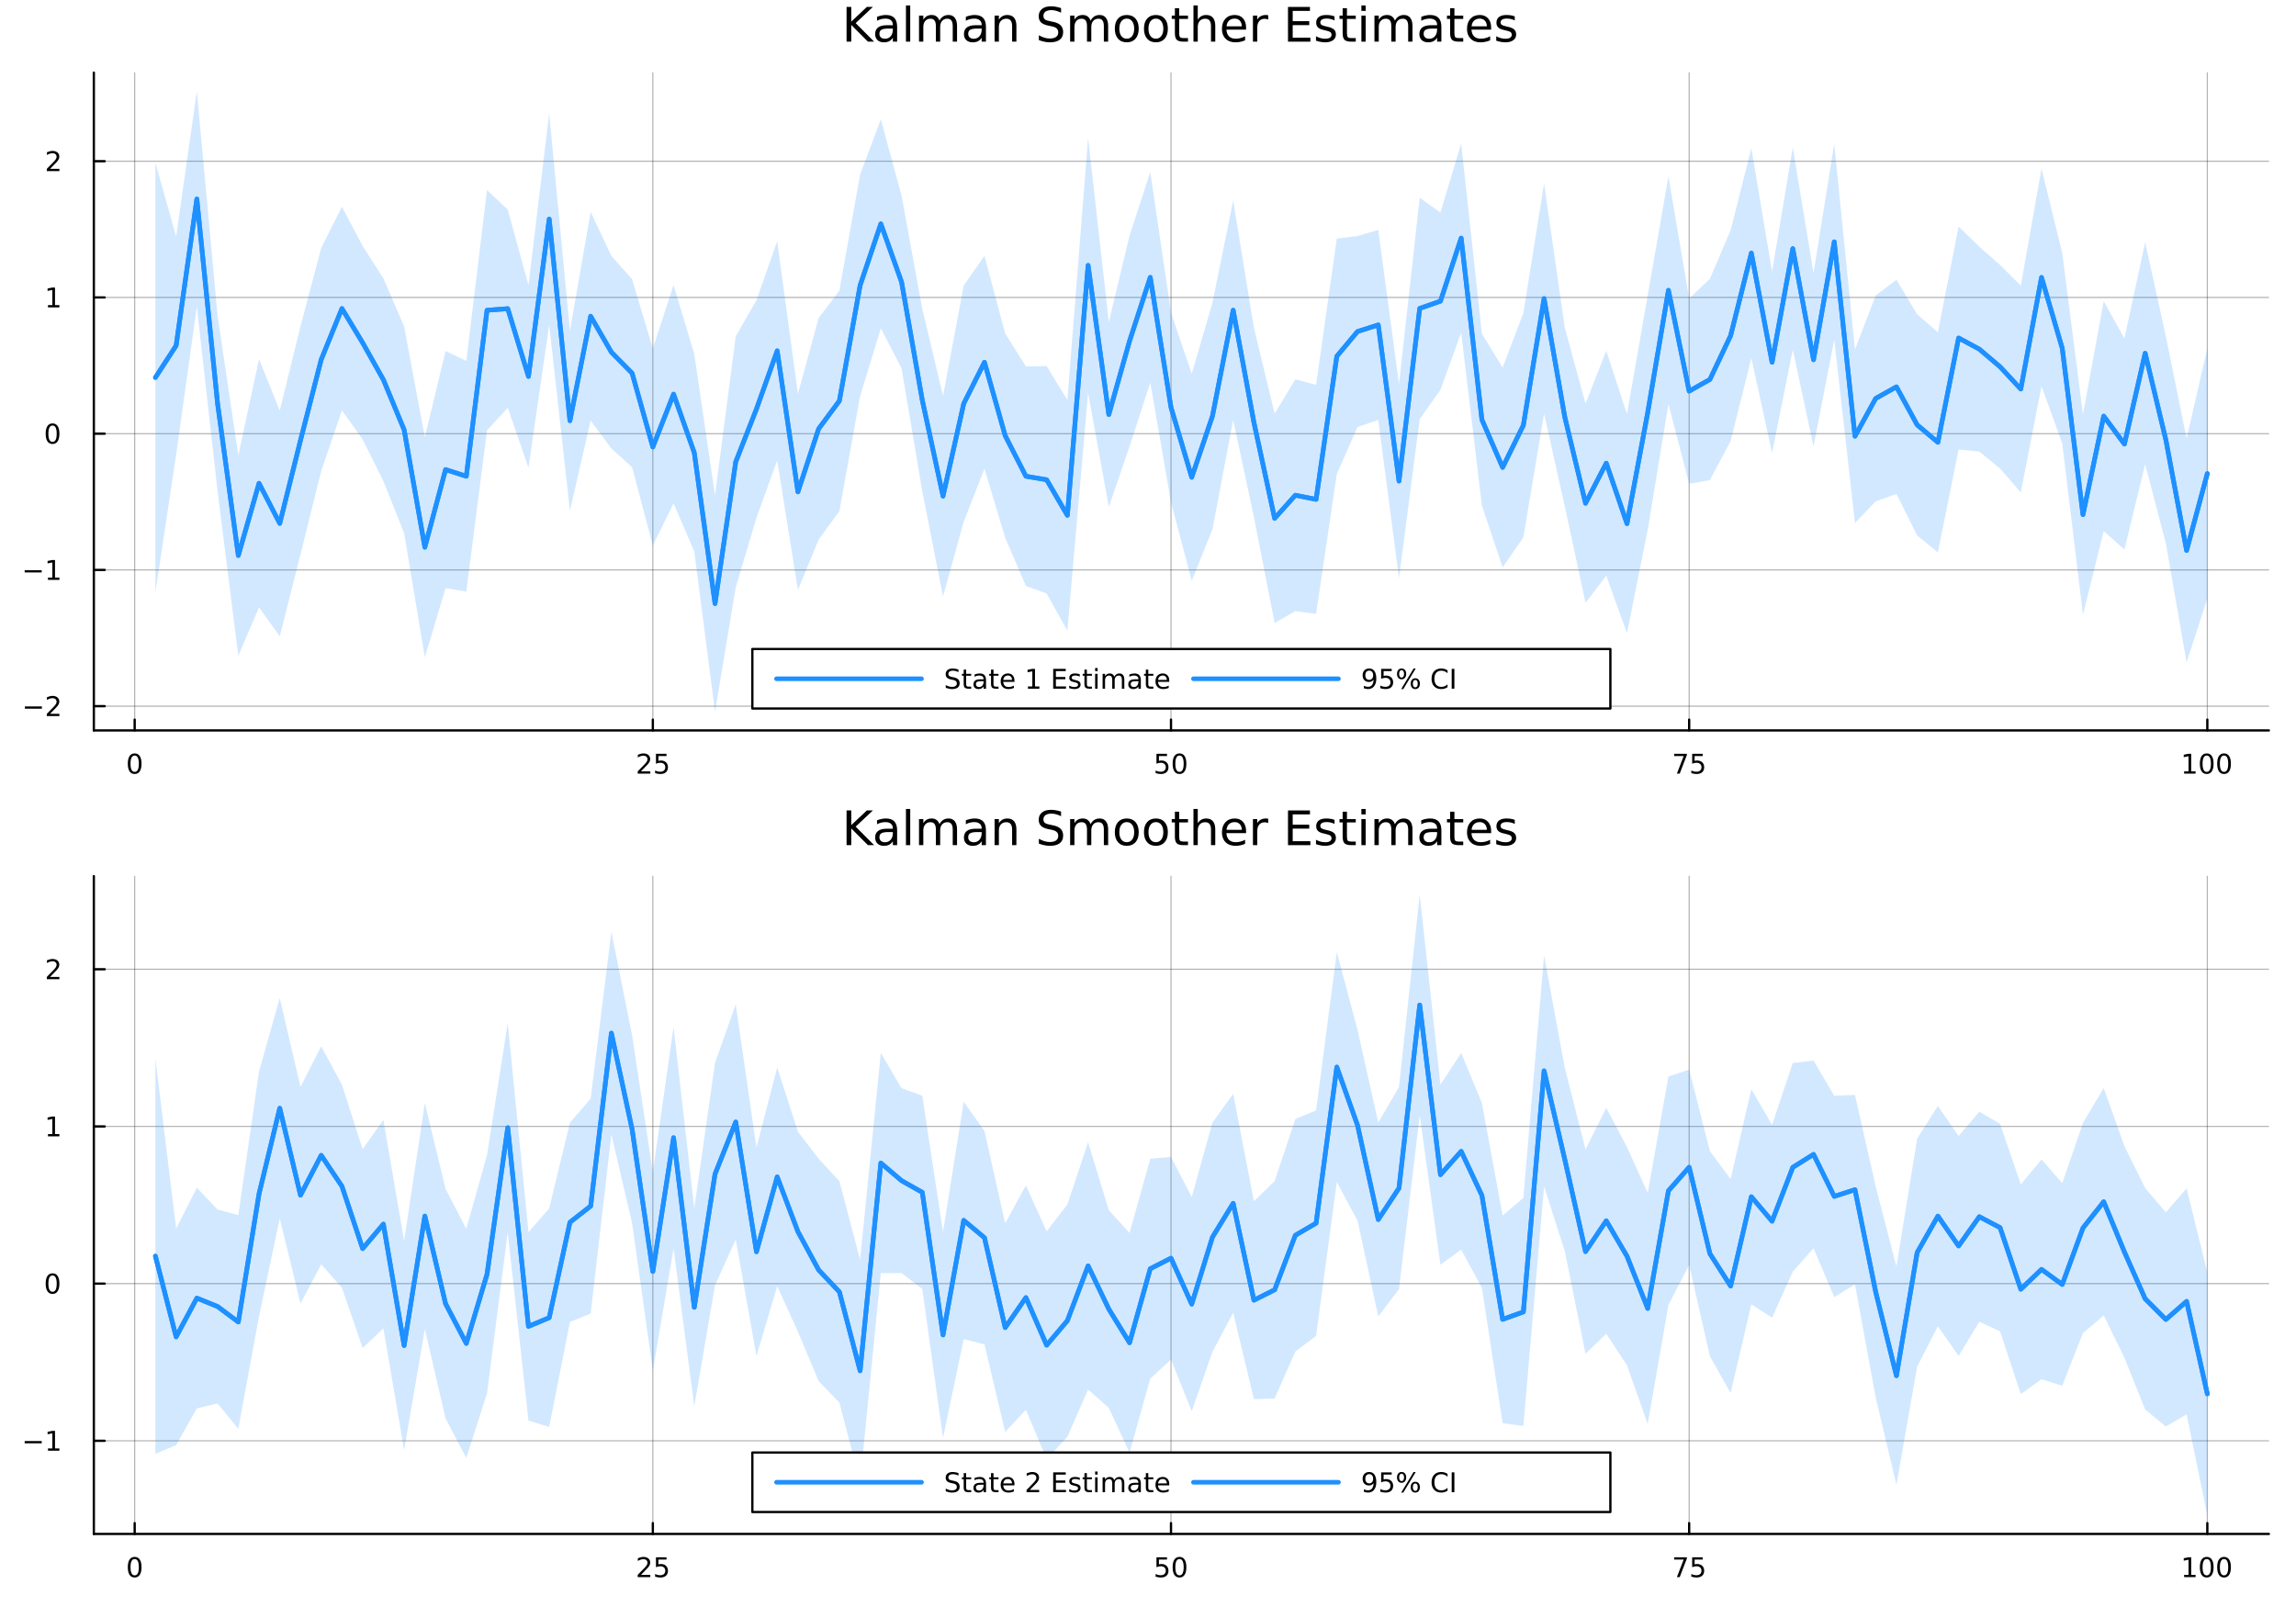 <?xml version="1.0" encoding="utf-8"?>
<svg xmlns="http://www.w3.org/2000/svg" xmlns:xlink="http://www.w3.org/1999/xlink" width="1000" height="700" viewBox="0 0 4000 2800">
<rect x="0" y="0" width="4000" height="2800" fill="#333333" stroke="none"/>
<defs>
  <clipPath id="clip530">
    <rect x="0" y="0" width="4000" height="2800"/>
  </clipPath>
</defs>
<path clip-path="url(#clip530)" d="M0 2800 L4000 2800 L4000 0 L0 0  Z" fill="#ffffff" fill-rule="evenodd" fill-opacity="1"/>
<defs>
  <clipPath id="clip531">
    <rect x="800" y="0" width="2801" height="2800"/>
  </clipPath>
</defs>
<path clip-path="url(#clip530)" d="M163.478 1272.72 L3952.76 1272.72 L3952.76 126.496 L163.478 126.496  Z" fill="#ffffff" fill-rule="evenodd" fill-opacity="1"/>
<defs>
  <clipPath id="clip532">
    <rect x="163" y="126" width="3790" height="1147"/>
  </clipPath>
</defs>
<polyline clip-path="url(#clip532)" style="stroke:#000000; stroke-linecap:round; stroke-linejoin:round; stroke-width:2; stroke-opacity:0.3; fill:none" points="234.613,1272.72 234.613,126.496 "/>
<polyline clip-path="url(#clip532)" style="stroke:#000000; stroke-linecap:round; stroke-linejoin:round; stroke-width:2; stroke-opacity:0.3; fill:none" points="1137.34,1272.72 1137.34,126.496 "/>
<polyline clip-path="url(#clip532)" style="stroke:#000000; stroke-linecap:round; stroke-linejoin:round; stroke-width:2; stroke-opacity:0.3; fill:none" points="2040.06,1272.72 2040.06,126.496 "/>
<polyline clip-path="url(#clip532)" style="stroke:#000000; stroke-linecap:round; stroke-linejoin:round; stroke-width:2; stroke-opacity:0.3; fill:none" points="2942.79,1272.72 2942.79,126.496 "/>
<polyline clip-path="url(#clip532)" style="stroke:#000000; stroke-linecap:round; stroke-linejoin:round; stroke-width:2; stroke-opacity:0.3; fill:none" points="3845.51,1272.72 3845.51,126.496 "/>
<polyline clip-path="url(#clip532)" style="stroke:#000000; stroke-linecap:round; stroke-linejoin:round; stroke-width:2; stroke-opacity:0.3; fill:none" points="163.478,1230.42 3952.76,1230.42 "/>
<polyline clip-path="url(#clip532)" style="stroke:#000000; stroke-linecap:round; stroke-linejoin:round; stroke-width:2; stroke-opacity:0.3; fill:none" points="163.478,993.032 3952.76,993.032 "/>
<polyline clip-path="url(#clip532)" style="stroke:#000000; stroke-linecap:round; stroke-linejoin:round; stroke-width:2; stroke-opacity:0.3; fill:none" points="163.478,755.644 3952.76,755.644 "/>
<polyline clip-path="url(#clip532)" style="stroke:#000000; stroke-linecap:round; stroke-linejoin:round; stroke-width:2; stroke-opacity:0.3; fill:none" points="163.478,518.256 3952.76,518.256 "/>
<polyline clip-path="url(#clip532)" style="stroke:#000000; stroke-linecap:round; stroke-linejoin:round; stroke-width:2; stroke-opacity:0.3; fill:none" points="163.478,280.869 3952.76,280.869 "/>
<polyline clip-path="url(#clip530)" style="stroke:#000000; stroke-linecap:round; stroke-linejoin:round; stroke-width:4; stroke-opacity:1; fill:none" points="163.478,1272.72 3952.76,1272.72 "/>
<polyline clip-path="url(#clip530)" style="stroke:#000000; stroke-linecap:round; stroke-linejoin:round; stroke-width:4; stroke-opacity:1; fill:none" points="234.613,1272.72 234.613,1253.82 "/>
<polyline clip-path="url(#clip530)" style="stroke:#000000; stroke-linecap:round; stroke-linejoin:round; stroke-width:4; stroke-opacity:1; fill:none" points="1137.34,1272.72 1137.34,1253.82 "/>
<polyline clip-path="url(#clip530)" style="stroke:#000000; stroke-linecap:round; stroke-linejoin:round; stroke-width:4; stroke-opacity:1; fill:none" points="2040.06,1272.72 2040.06,1253.82 "/>
<polyline clip-path="url(#clip530)" style="stroke:#000000; stroke-linecap:round; stroke-linejoin:round; stroke-width:4; stroke-opacity:1; fill:none" points="2942.79,1272.72 2942.79,1253.82 "/>
<polyline clip-path="url(#clip530)" style="stroke:#000000; stroke-linecap:round; stroke-linejoin:round; stroke-width:4; stroke-opacity:1; fill:none" points="3845.51,1272.72 3845.51,1253.82 "/>
<path clip-path="url(#clip530)" d="M234.613 1316.44 Q231.002 1316.44 229.173 1320 Q227.367 1323.55 227.367 1330.67 Q227.367 1337.78 229.173 1341.35 Q231.002 1344.89 234.613 1344.89 Q238.247 1344.89 240.052 1341.35 Q241.881 1337.78 241.881 1330.67 Q241.881 1323.55 240.052 1320 Q238.247 1316.44 234.613 1316.44 M234.613 1312.73 Q240.423 1312.73 243.478 1317.34 Q246.557 1321.92 246.557 1330.67 Q246.557 1339.4 243.478 1344.01 Q240.423 1348.59 234.613 1348.59 Q228.802 1348.59 225.724 1344.01 Q222.668 1339.4 222.668 1330.67 Q222.668 1321.92 225.724 1317.34 Q228.802 1312.73 234.613 1312.73 Z" fill="#000000" fill-rule="nonzero" fill-opacity="1" /><path clip-path="url(#clip530)" d="M1116.61 1343.98 L1132.93 1343.98 L1132.93 1347.92 L1110.98 1347.92 L1110.98 1343.98 Q1113.65 1341.23 1118.23 1336.6 Q1122.84 1331.95 1124.02 1330.61 Q1126.26 1328.08 1127.14 1326.35 Q1128.04 1324.59 1128.04 1322.9 Q1128.04 1320.14 1126.1 1318.41 Q1124.18 1316.67 1121.08 1316.67 Q1118.88 1316.67 1116.42 1317.43 Q1113.99 1318.2 1111.21 1319.75 L1111.21 1315.03 Q1114.04 1313.89 1116.49 1313.31 Q1118.95 1312.73 1120.98 1312.73 Q1126.35 1312.73 1129.55 1315.42 Q1132.74 1318.11 1132.74 1322.6 Q1132.74 1324.73 1131.93 1326.65 Q1131.15 1328.54 1129.04 1331.14 Q1128.46 1331.81 1125.36 1335.03 Q1122.26 1338.22 1116.61 1343.98 Z" fill="#000000" fill-rule="nonzero" fill-opacity="1" /><path clip-path="url(#clip530)" d="M1142.79 1313.36 L1161.15 1313.36 L1161.15 1317.3 L1147.07 1317.3 L1147.07 1325.77 Q1148.09 1325.42 1149.11 1325.26 Q1150.13 1325.07 1151.15 1325.07 Q1156.93 1325.07 1160.31 1328.24 Q1163.69 1331.42 1163.69 1336.83 Q1163.69 1342.41 1160.22 1345.51 Q1156.75 1348.59 1150.43 1348.59 Q1148.25 1348.59 1145.98 1348.22 Q1143.74 1347.85 1141.33 1347.11 L1141.33 1342.41 Q1143.41 1343.54 1145.64 1344.1 Q1147.86 1344.66 1150.34 1344.66 Q1154.34 1344.66 1156.68 1342.55 Q1159.02 1340.44 1159.02 1336.83 Q1159.02 1333.22 1156.68 1331.11 Q1154.34 1329.01 1150.34 1329.01 Q1148.46 1329.01 1146.59 1329.42 Q1144.73 1329.84 1142.79 1330.72 L1142.79 1313.36 Z" fill="#000000" fill-rule="nonzero" fill-opacity="1" /><path clip-path="url(#clip530)" d="M2014.76 1313.36 L2033.12 1313.36 L2033.12 1317.3 L2019.04 1317.3 L2019.04 1325.77 Q2020.06 1325.42 2021.08 1325.26 Q2022.1 1325.07 2023.12 1325.07 Q2028.91 1325.07 2032.28 1328.24 Q2035.66 1331.42 2035.66 1336.83 Q2035.66 1342.41 2032.19 1345.51 Q2028.72 1348.59 2022.4 1348.59 Q2020.22 1348.59 2017.96 1348.22 Q2015.71 1347.85 2013.3 1347.11 L2013.3 1342.41 Q2015.39 1343.54 2017.61 1344.1 Q2019.83 1344.66 2022.31 1344.66 Q2026.31 1344.66 2028.65 1342.55 Q2030.99 1340.44 2030.99 1336.83 Q2030.99 1333.22 2028.65 1331.11 Q2026.31 1329.01 2022.31 1329.01 Q2020.43 1329.01 2018.56 1329.42 Q2016.71 1329.84 2014.76 1330.72 L2014.76 1313.36 Z" fill="#000000" fill-rule="nonzero" fill-opacity="1" /><path clip-path="url(#clip530)" d="M2054.88 1316.44 Q2051.27 1316.44 2049.44 1320 Q2047.63 1323.55 2047.63 1330.67 Q2047.63 1337.78 2049.44 1341.35 Q2051.27 1344.89 2054.88 1344.89 Q2058.51 1344.89 2060.32 1341.35 Q2062.15 1337.78 2062.15 1330.67 Q2062.15 1323.55 2060.32 1320 Q2058.51 1316.44 2054.88 1316.44 M2054.88 1312.73 Q2060.69 1312.73 2063.74 1317.34 Q2066.82 1321.92 2066.82 1330.67 Q2066.82 1339.4 2063.74 1344.01 Q2060.69 1348.59 2054.88 1348.59 Q2049.07 1348.59 2045.99 1344.01 Q2042.93 1339.4 2042.93 1330.67 Q2042.93 1321.92 2045.99 1317.34 Q2049.07 1312.73 2054.88 1312.73 Z" fill="#000000" fill-rule="nonzero" fill-opacity="1" /><path clip-path="url(#clip530)" d="M2916.64 1313.36 L2938.86 1313.36 L2938.86 1315.35 L2926.32 1347.92 L2921.43 1347.92 L2933.24 1317.3 L2916.64 1317.3 L2916.64 1313.36 Z" fill="#000000" fill-rule="nonzero" fill-opacity="1" /><path clip-path="url(#clip530)" d="M2948.03 1313.36 L2966.39 1313.36 L2966.39 1317.3 L2952.31 1317.3 L2952.31 1325.77 Q2953.33 1325.42 2954.35 1325.26 Q2955.37 1325.07 2956.39 1325.07 Q2962.17 1325.07 2965.55 1328.24 Q2968.93 1331.42 2968.93 1336.83 Q2968.93 1342.41 2965.46 1345.51 Q2961.99 1348.59 2955.67 1348.59 Q2953.49 1348.59 2951.22 1348.22 Q2948.98 1347.85 2946.57 1347.11 L2946.57 1342.41 Q2948.66 1343.54 2950.88 1344.1 Q2953.1 1344.66 2955.58 1344.66 Q2959.58 1344.66 2961.92 1342.55 Q2964.26 1340.44 2964.26 1336.83 Q2964.26 1333.22 2961.92 1331.11 Q2959.58 1329.01 2955.58 1329.01 Q2953.7 1329.01 2951.83 1329.42 Q2949.97 1329.84 2948.03 1330.72 L2948.03 1313.36 Z" fill="#000000" fill-rule="nonzero" fill-opacity="1" /><path clip-path="url(#clip530)" d="M3805.12 1343.98 L3812.76 1343.98 L3812.76 1317.62 L3804.45 1319.29 L3804.45 1315.03 L3812.71 1313.36 L3817.39 1313.36 L3817.39 1343.98 L3825.03 1343.98 L3825.03 1347.92 L3805.12 1347.92 L3805.12 1343.98 Z" fill="#000000" fill-rule="nonzero" fill-opacity="1" /><path clip-path="url(#clip530)" d="M3844.47 1316.44 Q3840.86 1316.44 3839.03 1320 Q3837.23 1323.55 3837.23 1330.67 Q3837.23 1337.78 3839.03 1341.35 Q3840.86 1344.89 3844.47 1344.89 Q3848.1 1344.89 3849.91 1341.35 Q3851.74 1337.78 3851.74 1330.67 Q3851.74 1323.55 3849.91 1320 Q3848.1 1316.44 3844.47 1316.44 M3844.47 1312.73 Q3850.28 1312.73 3853.34 1317.34 Q3856.41 1321.92 3856.41 1330.67 Q3856.41 1339.4 3853.34 1344.01 Q3850.28 1348.59 3844.47 1348.59 Q3838.66 1348.59 3835.58 1344.01 Q3832.53 1339.4 3832.53 1330.67 Q3832.53 1321.92 3835.58 1317.34 Q3838.66 1312.73 3844.47 1312.73 Z" fill="#000000" fill-rule="nonzero" fill-opacity="1" /><path clip-path="url(#clip530)" d="M3874.63 1316.44 Q3871.02 1316.44 3869.19 1320 Q3867.39 1323.55 3867.39 1330.67 Q3867.39 1337.78 3869.19 1341.35 Q3871.02 1344.89 3874.63 1344.89 Q3878.27 1344.89 3880.07 1341.35 Q3881.9 1337.78 3881.9 1330.67 Q3881.9 1323.55 3880.07 1320 Q3878.27 1316.44 3874.63 1316.44 M3874.63 1312.73 Q3880.44 1312.73 3883.5 1317.34 Q3886.58 1321.92 3886.58 1330.67 Q3886.58 1339.4 3883.5 1344.01 Q3880.44 1348.59 3874.63 1348.59 Q3868.82 1348.59 3865.74 1344.01 Q3862.69 1339.4 3862.69 1330.67 Q3862.69 1321.92 3865.74 1317.34 Q3868.82 1312.73 3874.63 1312.73 Z" fill="#000000" fill-rule="nonzero" fill-opacity="1" /><polyline clip-path="url(#clip530)" style="stroke:#000000; stroke-linecap:round; stroke-linejoin:round; stroke-width:4; stroke-opacity:1; fill:none" points="163.478,1272.72 163.478,126.496 "/>
<polyline clip-path="url(#clip530)" style="stroke:#000000; stroke-linecap:round; stroke-linejoin:round; stroke-width:4; stroke-opacity:1; fill:none" points="163.478,1230.42 182.376,1230.42 "/>
<polyline clip-path="url(#clip530)" style="stroke:#000000; stroke-linecap:round; stroke-linejoin:round; stroke-width:4; stroke-opacity:1; fill:none" points="163.478,993.032 182.376,993.032 "/>
<polyline clip-path="url(#clip530)" style="stroke:#000000; stroke-linecap:round; stroke-linejoin:round; stroke-width:4; stroke-opacity:1; fill:none" points="163.478,755.644 182.376,755.644 "/>
<polyline clip-path="url(#clip530)" style="stroke:#000000; stroke-linecap:round; stroke-linejoin:round; stroke-width:4; stroke-opacity:1; fill:none" points="163.478,518.256 182.376,518.256 "/>
<polyline clip-path="url(#clip530)" style="stroke:#000000; stroke-linecap:round; stroke-linejoin:round; stroke-width:4; stroke-opacity:1; fill:none" points="163.478,280.869 182.376,280.869 "/>
<path clip-path="url(#clip530)" d="M43.362 1230.87 L73.038 1230.87 L73.038 1234.81 L43.362 1234.81 L43.362 1230.87 Z" fill="#000000" fill-rule="nonzero" fill-opacity="1" /><path clip-path="url(#clip530)" d="M87.159 1243.76 L103.478 1243.76 L103.478 1247.7 L81.534 1247.7 L81.534 1243.76 Q84.196 1241.01 88.779 1236.38 Q93.385 1231.73 94.566 1230.38 Q96.811 1227.86 97.691 1226.13 Q98.594 1224.37 98.594 1222.68 Q98.594 1219.92 96.649 1218.19 Q94.728 1216.45 91.626 1216.45 Q89.427 1216.45 86.973 1217.21 Q84.543 1217.98 81.765 1219.53 L81.765 1214.81 Q84.589 1213.67 87.043 1213.09 Q89.496 1212.51 91.534 1212.51 Q96.904 1212.51 100.098 1215.2 Q103.293 1217.88 103.293 1222.38 Q103.293 1224.5 102.483 1226.43 Q101.696 1228.32 99.589 1230.92 Q99.01 1231.59 95.909 1234.81 Q92.807 1238 87.159 1243.76 Z" fill="#000000" fill-rule="nonzero" fill-opacity="1" /><path clip-path="url(#clip530)" d="M42.992 993.483 L72.668 993.483 L72.668 997.418 L42.992 997.418 L42.992 993.483 Z" fill="#000000" fill-rule="nonzero" fill-opacity="1" /><path clip-path="url(#clip530)" d="M83.571 1006.38 L91.21 1006.38 L91.21 980.011 L82.899 981.677 L82.899 977.418 L91.163 975.752 L95.839 975.752 L95.839 1006.38 L103.478 1006.38 L103.478 1010.31 L83.571 1010.31 L83.571 1006.38 Z" fill="#000000" fill-rule="nonzero" fill-opacity="1" /><path clip-path="url(#clip530)" d="M91.534 741.443 Q87.922 741.443 86.094 745.007 Q84.288 748.549 84.288 755.679 Q84.288 762.785 86.094 766.35 Q87.922 769.892 91.534 769.892 Q95.168 769.892 96.973 766.35 Q98.802 762.785 98.802 755.679 Q98.802 748.549 96.973 745.007 Q95.168 741.443 91.534 741.443 M91.534 737.739 Q97.344 737.739 100.399 742.345 Q103.478 746.929 103.478 755.679 Q103.478 764.405 100.399 769.012 Q97.344 773.595 91.534 773.595 Q85.723 773.595 82.645 769.012 Q79.589 764.405 79.589 755.679 Q79.589 746.929 82.645 742.345 Q85.723 737.739 91.534 737.739 Z" fill="#000000" fill-rule="nonzero" fill-opacity="1" /><path clip-path="url(#clip530)" d="M83.571 531.601 L91.21 531.601 L91.21 505.236 L82.899 506.902 L82.899 502.643 L91.163 500.976 L95.839 500.976 L95.839 531.601 L103.478 531.601 L103.478 535.536 L83.571 535.536 L83.571 531.601 Z" fill="#000000" fill-rule="nonzero" fill-opacity="1" /><path clip-path="url(#clip530)" d="M87.159 294.214 L103.478 294.214 L103.478 298.149 L81.534 298.149 L81.534 294.214 Q84.196 291.459 88.779 286.829 Q93.385 282.177 94.566 280.834 Q96.811 278.311 97.691 276.575 Q98.594 274.815 98.594 273.126 Q98.594 270.371 96.649 268.635 Q94.728 266.899 91.626 266.899 Q89.427 266.899 86.973 267.663 Q84.543 268.427 81.765 269.978 L81.765 265.255 Q84.589 264.121 87.043 263.542 Q89.496 262.964 91.534 262.964 Q96.904 262.964 100.098 265.649 Q103.293 268.334 103.293 272.825 Q103.293 274.954 102.483 276.876 Q101.696 278.774 99.589 281.366 Q99.01 282.038 95.909 285.255 Q92.807 288.45 87.159 294.214 Z" fill="#000000" fill-rule="nonzero" fill-opacity="1" /><path clip-path="url(#clip530)" d="M1474.85 12.096 L1483.03 12.096 L1483.03 37.657 L1510.17 12.096 L1520.7 12.096 L1490.69 40.29 L1522.85 72.576 L1512.08 72.576 L1483.03 43.45 L1483.03 72.576 L1474.85 72.576 L1474.85 12.096 Z" fill="#000000" fill-rule="nonzero" fill-opacity="1" /><path clip-path="url(#clip530)" d="M1548.09 49.769 Q1539.05 49.769 1535.57 51.835 Q1532.09 53.901 1532.09 58.884 Q1532.09 62.854 1534.68 65.203 Q1537.31 67.512 1541.81 67.512 Q1548.01 67.512 1551.73 63.137 Q1555.5 58.722 1555.5 51.43 L1555.5 49.769 L1548.09 49.769 M1562.95 46.691 L1562.95 72.576 L1555.5 72.576 L1555.5 65.689 Q1552.95 69.821 1549.14 71.806 Q1545.33 73.751 1539.82 73.751 Q1532.86 73.751 1528.72 69.862 Q1524.63 65.933 1524.63 59.37 Q1524.63 51.714 1529.74 47.825 Q1534.88 43.936 1545.05 43.936 L1555.5 43.936 L1555.5 43.207 Q1555.5 38.062 1552.1 35.267 Q1548.74 32.431 1542.62 32.431 Q1538.73 32.431 1535.04 33.363 Q1531.36 34.295 1527.95 36.158 L1527.95 29.272 Q1532.05 27.692 1535.89 26.922 Q1539.74 26.112 1543.39 26.112 Q1553.23 26.112 1558.09 31.216 Q1562.95 36.32 1562.95 46.691 Z" fill="#000000" fill-rule="nonzero" fill-opacity="1" /><path clip-path="url(#clip530)" d="M1578.31 9.544 L1585.76 9.544 L1585.76 72.576 L1578.31 72.576 L1578.31 9.544 Z" fill="#000000" fill-rule="nonzero" fill-opacity="1" /><path clip-path="url(#clip530)" d="M1636.68 35.915 Q1639.48 30.892 1643.37 28.502 Q1647.25 26.112 1652.52 26.112 Q1659.61 26.112 1663.46 31.095 Q1667.31 36.037 1667.31 45.192 L1667.31 72.576 L1659.81 72.576 L1659.81 45.435 Q1659.81 38.913 1657.5 35.753 Q1655.19 32.594 1650.45 32.594 Q1644.66 32.594 1641.3 36.442 Q1637.94 40.29 1637.94 46.934 L1637.94 72.576 L1630.44 72.576 L1630.44 45.435 Q1630.44 38.873 1628.13 35.753 Q1625.82 32.594 1621 32.594 Q1615.29 32.594 1611.93 36.482 Q1608.57 40.331 1608.57 46.934 L1608.57 72.576 L1601.07 72.576 L1601.07 27.206 L1608.57 27.206 L1608.57 34.254 Q1611.12 30.082 1614.68 28.097 Q1618.25 26.112 1623.15 26.112 Q1628.09 26.112 1631.54 28.624 Q1635.02 31.135 1636.68 35.915 Z" fill="#000000" fill-rule="nonzero" fill-opacity="1" /><path clip-path="url(#clip530)" d="M1702.79 49.769 Q1693.76 49.769 1690.27 51.835 Q1686.79 53.901 1686.79 58.884 Q1686.79 62.854 1689.38 65.203 Q1692.02 67.512 1696.51 67.512 Q1702.71 67.512 1706.44 63.137 Q1710.21 58.722 1710.21 51.43 L1710.21 49.769 L1702.79 49.769 M1717.66 46.691 L1717.66 72.576 L1710.21 72.576 L1710.21 65.689 Q1707.65 69.821 1703.85 71.806 Q1700.04 73.751 1694.53 73.751 Q1687.56 73.751 1683.43 69.862 Q1679.34 65.933 1679.34 59.37 Q1679.34 51.714 1684.44 47.825 Q1689.59 43.936 1699.75 43.936 L1710.21 43.936 L1710.21 43.207 Q1710.21 38.062 1706.8 35.267 Q1703.44 32.431 1697.32 32.431 Q1693.43 32.431 1689.75 33.363 Q1686.06 34.295 1682.66 36.158 L1682.66 29.272 Q1686.75 27.692 1690.6 26.922 Q1694.45 26.112 1698.09 26.112 Q1707.94 26.112 1712.8 31.216 Q1717.66 36.32 1717.66 46.691 Z" fill="#000000" fill-rule="nonzero" fill-opacity="1" /><path clip-path="url(#clip530)" d="M1770.73 45.192 L1770.73 72.576 L1763.27 72.576 L1763.27 45.435 Q1763.27 38.994 1760.76 35.794 Q1758.25 32.594 1753.23 32.594 Q1747.19 32.594 1743.71 36.442 Q1740.22 40.29 1740.22 46.934 L1740.22 72.576 L1732.73 72.576 L1732.73 27.206 L1740.22 27.206 L1740.22 34.254 Q1742.9 30.163 1746.5 28.138 Q1750.15 26.112 1754.89 26.112 Q1762.7 26.112 1766.72 30.973 Q1770.73 35.794 1770.73 45.192 Z" fill="#000000" fill-rule="nonzero" fill-opacity="1" /><path clip-path="url(#clip530)" d="M1848.54 14.081 L1848.54 22.061 Q1843.88 19.833 1839.75 18.739 Q1835.62 17.646 1831.77 17.646 Q1825.09 17.646 1821.44 20.238 Q1817.84 22.831 1817.84 27.611 Q1817.84 31.621 1820.23 33.687 Q1822.66 35.713 1829.38 36.969 L1834.32 37.981 Q1843.48 39.723 1847.81 44.139 Q1852.19 48.514 1852.19 55.886 Q1852.19 64.677 1846.27 69.214 Q1840.4 73.751 1829.02 73.751 Q1824.72 73.751 1819.86 72.778 Q1815.04 71.806 1809.86 69.902 L1809.86 61.477 Q1814.84 64.272 1819.62 65.689 Q1824.4 67.107 1829.02 67.107 Q1836.03 67.107 1839.83 64.353 Q1843.64 61.598 1843.64 56.494 Q1843.64 52.038 1840.89 49.526 Q1838.17 47.015 1831.93 45.759 L1826.95 44.787 Q1817.8 42.964 1813.71 39.075 Q1809.61 35.186 1809.61 28.259 Q1809.61 20.238 1815.24 15.62 Q1820.92 11.002 1830.84 11.002 Q1835.09 11.002 1839.51 11.772 Q1843.93 12.542 1848.54 14.081 Z" fill="#000000" fill-rule="nonzero" fill-opacity="1" /><path clip-path="url(#clip530)" d="M1899.95 35.915 Q1902.74 30.892 1906.63 28.502 Q1910.52 26.112 1915.79 26.112 Q1922.88 26.112 1926.73 31.095 Q1930.57 36.037 1930.57 45.192 L1930.57 72.576 L1923.08 72.576 L1923.08 45.435 Q1923.08 38.913 1920.77 35.753 Q1918.46 32.594 1913.72 32.594 Q1907.93 32.594 1904.57 36.442 Q1901.21 40.29 1901.21 46.934 L1901.21 72.576 L1893.71 72.576 L1893.71 45.435 Q1893.71 38.873 1891.4 35.753 Q1889.09 32.594 1884.27 32.594 Q1878.56 32.594 1875.2 36.482 Q1871.84 40.331 1871.84 46.934 L1871.84 72.576 L1864.34 72.576 L1864.34 27.206 L1871.84 27.206 L1871.84 34.254 Q1874.39 30.082 1877.95 28.097 Q1881.52 26.112 1886.42 26.112 Q1891.36 26.112 1894.8 28.624 Q1898.29 31.135 1899.95 35.915 Z" fill="#000000" fill-rule="nonzero" fill-opacity="1" /><path clip-path="url(#clip530)" d="M1963.02 32.431 Q1957.03 32.431 1953.54 37.131 Q1950.06 41.789 1950.06 49.931 Q1950.06 58.074 1953.5 62.773 Q1956.99 67.431 1963.02 67.431 Q1968.98 67.431 1972.46 62.732 Q1975.94 58.033 1975.94 49.931 Q1975.94 41.87 1972.46 37.171 Q1968.98 32.431 1963.02 32.431 M1963.02 26.112 Q1972.74 26.112 1978.29 32.431 Q1983.84 38.751 1983.84 49.931 Q1983.84 61.071 1978.29 67.431 Q1972.74 73.751 1963.02 73.751 Q1953.26 73.751 1947.71 67.431 Q1942.2 61.071 1942.2 49.931 Q1942.2 38.751 1947.71 32.431 Q1953.26 26.112 1963.02 26.112 Z" fill="#000000" fill-rule="nonzero" fill-opacity="1" /><path clip-path="url(#clip530)" d="M2013.78 32.431 Q2007.78 32.431 2004.3 37.131 Q2000.82 41.789 2000.82 49.931 Q2000.82 58.074 2004.26 62.773 Q2007.74 67.431 2013.78 67.431 Q2019.73 67.431 2023.22 62.732 Q2026.7 58.033 2026.7 49.931 Q2026.7 41.87 2023.22 37.171 Q2019.73 32.431 2013.78 32.431 M2013.78 26.112 Q2023.5 26.112 2029.05 32.431 Q2034.6 38.751 2034.6 49.931 Q2034.6 61.071 2029.05 67.431 Q2023.5 73.751 2013.78 73.751 Q2004.02 73.751 1998.47 67.431 Q1992.96 61.071 1992.96 49.931 Q1992.96 38.751 1998.47 32.431 Q2004.02 26.112 2013.78 26.112 Z" fill="#000000" fill-rule="nonzero" fill-opacity="1" /><path clip-path="url(#clip530)" d="M2054.33 14.324 L2054.33 27.206 L2069.68 27.206 L2069.68 32.999 L2054.33 32.999 L2054.33 57.628 Q2054.33 63.178 2055.83 64.758 Q2057.37 66.338 2062.03 66.338 L2069.68 66.338 L2069.68 72.576 L2062.03 72.576 Q2053.4 72.576 2050.12 69.376 Q2046.84 66.135 2046.84 57.628 L2046.84 32.999 L2041.37 32.999 L2041.37 27.206 L2046.84 27.206 L2046.84 14.324 L2054.33 14.324 Z" fill="#000000" fill-rule="nonzero" fill-opacity="1" /><path clip-path="url(#clip530)" d="M2117.2 45.192 L2117.2 72.576 L2109.75 72.576 L2109.75 45.435 Q2109.75 38.994 2107.23 35.794 Q2104.72 32.594 2099.7 32.594 Q2093.66 32.594 2090.18 36.442 Q2086.7 40.29 2086.7 46.934 L2086.7 72.576 L2079.2 72.576 L2079.2 9.544 L2086.7 9.544 L2086.7 34.254 Q2089.37 30.163 2092.97 28.138 Q2096.62 26.112 2101.36 26.112 Q2109.18 26.112 2113.19 30.973 Q2117.2 35.794 2117.2 45.192 Z" fill="#000000" fill-rule="nonzero" fill-opacity="1" /><path clip-path="url(#clip530)" d="M2170.87 48.028 L2170.87 51.673 L2136.6 51.673 Q2137.09 59.37 2141.22 63.421 Q2145.39 67.431 2152.81 67.431 Q2157.1 67.431 2161.11 66.378 Q2165.16 65.325 2169.13 63.218 L2169.13 70.267 Q2165.12 71.968 2160.91 72.86 Q2156.7 73.751 2152.36 73.751 Q2141.5 73.751 2135.14 67.431 Q2128.83 61.112 2128.83 50.337 Q2128.83 39.197 2134.82 32.675 Q2140.86 26.112 2151.06 26.112 Q2160.22 26.112 2165.53 32.026 Q2170.87 37.9 2170.87 48.028 M2163.42 45.84 Q2163.34 39.723 2159.98 36.077 Q2156.66 32.431 2151.15 32.431 Q2144.91 32.431 2141.14 35.956 Q2137.41 39.48 2136.85 45.88 L2163.42 45.84 Z" fill="#000000" fill-rule="nonzero" fill-opacity="1" /><path clip-path="url(#clip530)" d="M2209.4 34.173 Q2208.14 33.444 2206.64 33.12 Q2205.18 32.756 2203.4 32.756 Q2197.08 32.756 2193.68 36.888 Q2190.32 40.979 2190.32 48.676 L2190.32 72.576 L2182.82 72.576 L2182.82 27.206 L2190.32 27.206 L2190.32 34.254 Q2192.67 30.122 2196.44 28.138 Q2200.2 26.112 2205.59 26.112 Q2206.36 26.112 2207.29 26.234 Q2208.22 26.315 2209.36 26.517 L2209.4 34.173 Z" fill="#000000" fill-rule="nonzero" fill-opacity="1" /><path clip-path="url(#clip530)" d="M2243.91 12.096 L2282.15 12.096 L2282.15 18.983 L2252.09 18.983 L2252.09 36.888 L2280.9 36.888 L2280.9 43.774 L2252.09 43.774 L2252.09 65.689 L2282.88 65.689 L2282.88 72.576 L2243.91 72.576 L2243.91 12.096 Z" fill="#000000" fill-rule="nonzero" fill-opacity="1" /><path clip-path="url(#clip530)" d="M2324.93 28.543 L2324.93 35.591 Q2321.77 33.971 2318.37 33.161 Q2314.96 32.35 2311.32 32.35 Q2305.77 32.35 2302.97 34.052 Q2300.22 35.753 2300.22 39.156 Q2300.22 41.749 2302.2 43.248 Q2304.19 44.706 2310.18 46.043 L2312.74 46.61 Q2320.68 48.311 2324 51.43 Q2327.36 54.509 2327.36 60.059 Q2327.36 66.378 2322.34 70.064 Q2317.35 73.751 2308.6 73.751 Q2304.96 73.751 2300.99 73.022 Q2297.06 72.333 2292.68 70.915 L2292.68 63.218 Q2296.82 65.365 2300.83 66.459 Q2304.84 67.512 2308.77 67.512 Q2314.03 67.512 2316.87 65.73 Q2319.7 63.907 2319.7 60.626 Q2319.7 57.588 2317.64 55.967 Q2315.61 54.347 2308.69 52.848 L2306.09 52.24 Q2299.17 50.782 2296.09 47.785 Q2293.01 44.746 2293.01 39.48 Q2293.01 33.08 2297.55 29.596 Q2302.08 26.112 2310.43 26.112 Q2314.56 26.112 2318.21 26.72 Q2321.85 27.327 2324.93 28.543 Z" fill="#000000" fill-rule="nonzero" fill-opacity="1" /><path clip-path="url(#clip530)" d="M2346.6 14.324 L2346.6 27.206 L2361.95 27.206 L2361.95 32.999 L2346.6 32.999 L2346.6 57.628 Q2346.6 63.178 2348.1 64.758 Q2349.64 66.338 2354.3 66.338 L2361.95 66.338 L2361.95 72.576 L2354.3 72.576 Q2345.67 72.576 2342.39 69.376 Q2339.11 66.135 2339.11 57.628 L2339.11 32.999 L2333.64 32.999 L2333.64 27.206 L2339.11 27.206 L2339.11 14.324 L2346.6 14.324 Z" fill="#000000" fill-rule="nonzero" fill-opacity="1" /><path clip-path="url(#clip530)" d="M2371.76 27.206 L2379.21 27.206 L2379.21 72.576 L2371.76 72.576 L2371.76 27.206 M2371.76 9.544 L2379.21 9.544 L2379.21 18.983 L2371.76 18.983 L2371.76 9.544 Z" fill="#000000" fill-rule="nonzero" fill-opacity="1" /><path clip-path="url(#clip530)" d="M2430.13 35.915 Q2432.93 30.892 2436.82 28.502 Q2440.7 26.112 2445.97 26.112 Q2453.06 26.112 2456.91 31.095 Q2460.76 36.037 2460.76 45.192 L2460.76 72.576 L2453.26 72.576 L2453.26 45.435 Q2453.26 38.913 2450.95 35.753 Q2448.64 32.594 2443.9 32.594 Q2438.11 32.594 2434.75 36.442 Q2431.39 40.29 2431.39 46.934 L2431.39 72.576 L2423.89 72.576 L2423.89 45.435 Q2423.89 38.873 2421.58 35.753 Q2419.28 32.594 2414.45 32.594 Q2408.74 32.594 2405.38 36.482 Q2402.02 40.331 2402.02 46.934 L2402.02 72.576 L2394.52 72.576 L2394.52 27.206 L2402.02 27.206 L2402.02 34.254 Q2404.57 30.082 2408.14 28.097 Q2411.7 26.112 2416.6 26.112 Q2421.54 26.112 2424.99 28.624 Q2428.47 31.135 2430.13 35.915 Z" fill="#000000" fill-rule="nonzero" fill-opacity="1" /><path clip-path="url(#clip530)" d="M2496.24 49.769 Q2487.21 49.769 2483.73 51.835 Q2480.24 53.901 2480.24 58.884 Q2480.24 62.854 2482.83 65.203 Q2485.47 67.512 2489.96 67.512 Q2496.16 67.512 2499.89 63.137 Q2503.66 58.722 2503.66 51.43 L2503.66 49.769 L2496.24 49.769 M2511.11 46.691 L2511.11 72.576 L2503.66 72.576 L2503.66 65.689 Q2501.1 69.821 2497.3 71.806 Q2493.49 73.751 2487.98 73.751 Q2481.01 73.751 2476.88 69.862 Q2472.79 65.933 2472.79 59.37 Q2472.79 51.714 2477.89 47.825 Q2483.04 43.936 2493.2 43.936 L2503.66 43.936 L2503.66 43.207 Q2503.66 38.062 2500.25 35.267 Q2496.89 32.431 2490.77 32.431 Q2486.88 32.431 2483.2 33.363 Q2479.51 34.295 2476.11 36.158 L2476.11 29.272 Q2480.2 27.692 2484.05 26.922 Q2487.9 26.112 2491.54 26.112 Q2501.39 26.112 2506.25 31.216 Q2511.11 36.32 2511.11 46.691 Z" fill="#000000" fill-rule="nonzero" fill-opacity="1" /><path clip-path="url(#clip530)" d="M2533.83 14.324 L2533.83 27.206 L2549.19 27.206 L2549.19 32.999 L2533.83 32.999 L2533.83 57.628 Q2533.83 63.178 2535.33 64.758 Q2536.87 66.338 2541.53 66.338 L2549.19 66.338 L2549.19 72.576 L2541.53 72.576 Q2532.9 72.576 2529.62 69.376 Q2526.34 66.135 2526.34 57.628 L2526.34 32.999 L2520.87 32.999 L2520.87 27.206 L2526.34 27.206 L2526.34 14.324 L2533.83 14.324 Z" fill="#000000" fill-rule="nonzero" fill-opacity="1" /><path clip-path="url(#clip530)" d="M2597.8 48.028 L2597.8 51.673 L2563.53 51.673 Q2564.01 59.37 2568.15 63.421 Q2572.32 67.431 2579.73 67.431 Q2584.03 67.431 2588.04 66.378 Q2592.09 65.325 2596.06 63.218 L2596.06 70.267 Q2592.05 71.968 2587.83 72.86 Q2583.62 73.751 2579.29 73.751 Q2568.43 73.751 2562.07 67.431 Q2555.75 61.112 2555.75 50.337 Q2555.75 39.197 2561.75 32.675 Q2567.78 26.112 2577.99 26.112 Q2587.14 26.112 2592.45 32.026 Q2597.8 37.9 2597.8 48.028 M2590.34 45.84 Q2590.26 39.723 2586.9 36.077 Q2583.58 32.431 2578.07 32.431 Q2571.83 32.431 2568.06 35.956 Q2564.34 39.48 2563.77 45.88 L2590.34 45.84 Z" fill="#000000" fill-rule="nonzero" fill-opacity="1" /><path clip-path="url(#clip530)" d="M2638.96 28.543 L2638.96 35.591 Q2635.8 33.971 2632.39 33.161 Q2628.99 32.35 2625.34 32.35 Q2619.8 32.35 2617 34.052 Q2614.25 35.753 2614.25 39.156 Q2614.25 41.749 2616.23 43.248 Q2618.22 44.706 2624.21 46.043 L2626.76 46.61 Q2634.7 48.311 2638.02 51.43 Q2641.39 54.509 2641.39 60.059 Q2641.39 66.378 2636.36 70.064 Q2631.38 73.751 2622.63 73.751 Q2618.98 73.751 2615.01 73.022 Q2611.09 72.333 2606.71 70.915 L2606.71 63.218 Q2610.84 65.365 2614.85 66.459 Q2618.86 67.512 2622.79 67.512 Q2628.06 67.512 2630.89 65.73 Q2633.73 63.907 2633.73 60.626 Q2633.73 57.588 2631.66 55.967 Q2629.64 54.347 2622.71 52.848 L2620.12 52.24 Q2613.19 50.782 2610.11 47.785 Q2607.03 44.746 2607.03 39.48 Q2607.03 33.08 2611.57 29.596 Q2616.11 26.112 2624.45 26.112 Q2628.59 26.112 2632.23 26.72 Q2635.88 27.327 2638.96 28.543 Z" fill="#000000" fill-rule="nonzero" fill-opacity="1" /><polyline clip-path="url(#clip532)" style="stroke:#1e90ff; stroke-linecap:round; stroke-linejoin:round; stroke-width:8; stroke-opacity:1; fill:none" points="270.722,657.778 306.831,602.16 342.94,346.696 379.049,703.113 415.158,967.907 451.267,842.074 487.376,911.992 523.485,767.3 559.594,626.496 595.703,537.57 631.812,597.244 667.921,661.635 704.03,748.804 740.139,953.529 776.248,818.138 812.357,829.806 848.466,540.563 884.575,537.817 920.684,655.908 956.793,381.728 992.902,733.024 1029.01,551.006 1065.12,613.62 1101.23,650.266 1137.34,778.916 1173.45,686.725 1209.56,788.895 1245.66,1051.65 1281.77,804.682 1317.88,712.595 1353.99,611.233 1390.1,857.041 1426.21,747.123 1462.32,698.459 1498.43,497.317 1534.54,390.018 1570.65,491.267 1606.75,697.132 1642.86,864.447 1678.97,703.277 1715.08,631.179 1751.19,759.072 1787.3,829.775 1823.41,835.907 1859.52,897.883 1895.63,462.36 1931.74,722.291 1967.84,594.258 2003.95,483.245 2040.06,709.827 2076.17,831.687 2112.28,724.955 2148.39,540.515 2184.5,735.982 2220.61,903.136 2256.72,862.865 2292.83,870.087 2328.93,620.761 2365.04,577.609 2401.15,566.121 2437.26,838.252 2473.37,537.308 2509.48,524.757 2545.59,414.871 2581.7,731.187 2617.81,814.44 2653.92,740.985 2690.02,520.195 2726.13,726.746 2762.24,876.875 2798.35,807.022 2834.46,912.357 2870.57,718.939 2906.68,505.79 2942.79,681.513 2978.9,661.159 3015.01,584.846 3051.11,440.945 3087.22,631.21 3123.33,433.204 3159.44,626.834 3195.55,421.325 3231.66,760.056 3267.77,694.18 3303.88,674.043 3339.99,740.293 3376.1,770.683 3412.2,588.899 3448.31,608.34 3484.42,639.057 3520.53,677.848 3556.64,483.392 3592.75,606.706 3628.86,896.7 3664.97,725.015 3701.08,773.7 3737.19,615.533 3773.29,766.538 3809.4,959.106 3845.51,825.123 "/>
<path clip-path="url(#clip532)" d="M270.722 1032.14 L306.831 792.351 L342.94 534.456 L379.049 856.208 L415.158 1142.44 L451.267 1058.41 L487.376 1108.59 L523.485 966.039 L559.594 820.742 L595.703 714.972 L631.812 765.725 L667.921 838.25 L704.03 928.814 L740.139 1145.38 L776.248 1024.73 L812.357 1030.81 L848.466 749.897 L884.575 710.432 L920.684 814.924 L956.793 565.829 L992.902 889.68 L1029.01 732.796 L1065.12 781.467 L1101.23 814.055 L1137.34 950.55 L1173.45 876.921 L1209.56 960.91 L1245.66 1240.28 L1281.77 1023.36 L1317.88 902.145 L1353.99 802.22 L1390.1 1027.88 L1426.21 940.19 L1462.32 890.547 L1498.43 690.342 L1534.54 572.048 L1570.65 641.623 L1606.75 856.064 L1642.86 1039.31 L1678.97 909.021 L1715.08 816.664 L1751.19 936.959 L1787.3 1021.04 L1823.41 1034.02 L1859.52 1098.93 L1895.63 684.475 L1931.74 883.197 L1967.84 777.958 L2003.95 666.632 L2040.06 874.923 L2076.17 1012.13 L2112.28 922.185 L2148.39 731.558 L2184.5 900.976 L2220.61 1085.56 L2256.72 1064.75 L2292.83 1069.6 L2328.93 825.911 L2365.04 743.97 L2401.15 731.633 L2437.26 1007.38 L2473.37 730.076 L2509.48 679.247 L2545.59 579.672 L2581.7 880.825 L2617.81 988.483 L2653.92 936.374 L2690.02 720.637 L2726.13 882.409 L2762.24 1050.4 L2798.35 1002.99 L2834.46 1103.12 L2870.57 923.227 L2906.68 704.076 L2942.79 842.8 L2978.9 836.573 L3015.01 768.427 L3051.11 623.851 L3087.22 789.209 L3123.33 609.352 L3159.44 777.957 L3195.55 591.998 L3231.66 911.277 L3267.77 873.526 L3303.88 860.565 L3339.99 933.023 L3376.1 962.375 L3412.2 783.248 L3448.31 786.77 L3484.42 816.448 L3520.53 857.992 L3556.64 672.786 L3592.75 772.593 L3628.86 1071.12 L3664.97 925.275 L3701.08 957.655 L3737.19 808.936 L3773.29 946.849 L3809.4 1154.11 L3845.51 1043.21 L3845.51 607.036 L3809.4 764.103 L3773.29 586.228 L3737.19 422.13 L3701.08 589.745 L3664.97 524.756 L3628.86 722.276 L3592.75 440.818 L3556.64 293.998 L3520.53 497.704 L3484.42 461.666 L3448.31 429.911 L3412.2 394.551 L3376.1 578.991 L3339.99 547.564 L3303.88 487.522 L3267.77 514.834 L3231.66 608.835 L3195.55 250.651 L3159.44 475.71 L3123.33 257.057 L3087.22 473.211 L3051.11 258.04 L3015.01 401.265 L2978.9 485.745 L2942.79 520.226 L2906.68 307.503 L2870.57 514.651 L2834.46 721.59 L2798.35 611.054 L2762.24 703.354 L2726.13 571.082 L2690.02 319.754 L2653.92 545.595 L2617.81 640.398 L2581.7 581.549 L2545.59 250.07 L2509.48 370.268 L2473.37 344.541 L2437.26 669.127 L2401.15 400.61 L2365.04 411.249 L2328.93 415.61 L2292.83 670.568 L2256.72 660.985 L2220.61 720.707 L2184.5 570.988 L2148.39 349.472 L2112.28 527.726 L2076.17 651.247 L2040.06 544.731 L2003.95 299.858 L1967.84 410.558 L1931.74 561.385 L1895.63 240.246 L1859.52 696.837 L1823.41 637.797 L1787.3 638.506 L1751.19 581.184 L1715.08 445.694 L1678.97 497.534 L1642.86 689.584 L1606.75 538.2 L1570.65 340.911 L1534.54 207.988 L1498.43 304.291 L1462.32 506.371 L1426.21 554.056 L1390.1 686.205 L1353.99 420.246 L1317.88 523.045 L1281.77 586 L1245.66 863.016 L1209.56 616.879 L1173.45 496.53 L1137.34 607.283 L1101.23 486.477 L1065.12 445.774 L1029.01 369.217 L992.902 576.369 L956.793 197.626 L920.684 496.893 L884.575 365.202 L848.466 331.23 L812.357 628.799 L776.248 611.551 L740.139 761.682 L704.03 568.793 L667.921 485.02 L631.812 428.763 L595.703 360.168 L559.594 432.25 L523.485 568.561 L487.376 715.399 L451.267 625.735 L415.158 793.371 L379.049 550.018 L342.94 158.936 L306.831 411.969 L270.722 283.41  Z" fill="#1e90ff" fill-rule="evenodd" fill-opacity="0.2"/>
<polyline clip-path="url(#clip532)" style="stroke:#1e90ff; stroke-linecap:round; stroke-linejoin:round; stroke-width:8; stroke-opacity:1; fill:none" points="270.722,657.778 306.831,602.16 342.94,346.696 379.049,703.113 415.158,967.907 451.267,842.074 487.376,911.992 523.485,767.3 559.594,626.496 595.703,537.57 631.812,597.244 667.921,661.635 704.03,748.804 740.139,953.529 776.248,818.138 812.357,829.806 848.466,540.563 884.575,537.817 920.684,655.908 956.793,381.728 992.902,733.024 1029.01,551.006 1065.12,613.62 1101.23,650.266 1137.34,778.916 1173.45,686.725 1209.56,788.895 1245.66,1051.65 1281.77,804.682 1317.88,712.595 1353.99,611.233 1390.1,857.041 1426.21,747.123 1462.32,698.459 1498.43,497.317 1534.54,390.018 1570.65,491.267 1606.75,697.132 1642.86,864.447 1678.97,703.277 1715.08,631.179 1751.19,759.072 1787.3,829.775 1823.41,835.907 1859.52,897.883 1895.63,462.36 1931.74,722.291 1967.84,594.258 2003.95,483.245 2040.06,709.827 2076.17,831.687 2112.28,724.955 2148.39,540.515 2184.5,735.982 2220.61,903.136 2256.72,862.865 2292.83,870.087 2328.93,620.761 2365.04,577.609 2401.15,566.121 2437.26,838.252 2473.37,537.308 2509.48,524.757 2545.59,414.871 2581.7,731.187 2617.81,814.44 2653.92,740.985 2690.02,520.195 2726.13,726.746 2762.24,876.875 2798.35,807.022 2834.46,912.357 2870.57,718.939 2906.68,505.79 2942.79,681.513 2978.9,661.159 3015.01,584.846 3051.11,440.945 3087.22,631.21 3123.33,433.204 3159.44,626.834 3195.55,421.325 3231.66,760.056 3267.77,694.18 3303.88,674.043 3339.99,740.293 3376.1,770.683 3412.2,588.899 3448.31,608.34 3484.42,639.057 3520.53,677.848 3556.64,483.392 3592.75,606.706 3628.86,896.7 3664.97,725.015 3701.08,773.7 3737.19,615.533 3773.29,766.538 3809.4,959.106 3845.51,825.123 "/>
<path clip-path="url(#clip530)" d="M1310.71 1234.51 L2805.53 1234.51 L2805.53 1130.83 L1310.71 1130.83  Z" fill="#ffffff" fill-rule="evenodd" fill-opacity="1"/>
<polyline clip-path="url(#clip530)" style="stroke:#000000; stroke-linecap:round; stroke-linejoin:round; stroke-width:4; stroke-opacity:1; fill:none" points="1310.71,1234.51 2805.53,1234.51 2805.53,1130.83 1310.71,1130.83 1310.71,1234.51 "/>
<polyline clip-path="url(#clip530)" style="stroke:#1e90ff; stroke-linecap:round; stroke-linejoin:round; stroke-width:8; stroke-opacity:1; fill:none" points="1352.81,1182.67 1605.43,1182.67 "/>
<path clip-path="url(#clip530)" d="M1669.78 1166.53 L1669.78 1171.09 Q1667.11 1169.81 1664.75 1169.19 Q1662.39 1168.56 1660.19 1168.56 Q1656.37 1168.56 1654.29 1170.05 Q1652.23 1171.53 1652.23 1174.26 Q1652.23 1176.55 1653.6 1177.73 Q1654.98 1178.89 1658.83 1179.61 L1661.65 1180.18 Q1666.88 1181.18 1669.36 1183.7 Q1671.86 1186.2 1671.86 1190.42 Q1671.86 1195.44 1668.48 1198.03 Q1665.12 1200.62 1658.62 1200.62 Q1656.16 1200.62 1653.39 1200.07 Q1650.63 1199.51 1647.67 1198.42 L1647.67 1193.61 Q1650.52 1195.21 1653.25 1196.02 Q1655.98 1196.83 1658.62 1196.83 Q1662.62 1196.83 1664.8 1195.25 Q1666.97 1193.68 1666.97 1190.76 Q1666.97 1188.22 1665.4 1186.78 Q1663.85 1185.35 1660.28 1184.63 L1657.44 1184.07 Q1652.21 1183.03 1649.87 1180.81 Q1647.53 1178.59 1647.53 1174.63 Q1647.53 1170.05 1650.75 1167.41 Q1653.99 1164.77 1659.66 1164.77 Q1662.09 1164.77 1664.61 1165.21 Q1667.14 1165.65 1669.78 1166.53 Z" fill="#000000" fill-rule="nonzero" fill-opacity="1" /><path clip-path="url(#clip530)" d="M1683.18 1166.67 L1683.18 1174.03 L1691.95 1174.03 L1691.95 1177.34 L1683.18 1177.34 L1683.18 1191.41 Q1683.18 1194.58 1684.03 1195.48 Q1684.91 1196.39 1687.58 1196.39 L1691.95 1196.39 L1691.95 1199.95 L1687.58 1199.95 Q1682.65 1199.95 1680.77 1198.12 Q1678.9 1196.27 1678.9 1191.41 L1678.9 1177.34 L1675.77 1177.34 L1675.77 1174.03 L1678.9 1174.03 L1678.9 1166.67 L1683.18 1166.67 Z" fill="#000000" fill-rule="nonzero" fill-opacity="1" /><path clip-path="url(#clip530)" d="M1709.34 1186.92 Q1704.17 1186.92 1702.18 1188.1 Q1700.19 1189.28 1700.19 1192.13 Q1700.19 1194.4 1701.67 1195.74 Q1703.18 1197.06 1705.75 1197.06 Q1709.29 1197.06 1711.42 1194.56 Q1713.57 1192.04 1713.57 1187.87 L1713.57 1186.92 L1709.34 1186.92 M1717.83 1185.16 L1717.83 1199.95 L1713.57 1199.95 L1713.57 1196.02 Q1712.11 1198.38 1709.94 1199.51 Q1707.76 1200.62 1704.61 1200.62 Q1700.63 1200.62 1698.27 1198.4 Q1695.93 1196.16 1695.93 1192.41 Q1695.93 1188.03 1698.85 1185.81 Q1701.79 1183.59 1707.6 1183.59 L1713.57 1183.59 L1713.57 1183.17 Q1713.57 1180.23 1711.63 1178.63 Q1709.71 1177.01 1706.21 1177.01 Q1703.99 1177.01 1701.88 1177.55 Q1699.78 1178.08 1697.83 1179.14 L1697.83 1175.21 Q1700.17 1174.3 1702.37 1173.86 Q1704.57 1173.4 1706.65 1173.4 Q1712.28 1173.4 1715.05 1176.32 Q1717.83 1179.23 1717.83 1185.16 Z" fill="#000000" fill-rule="nonzero" fill-opacity="1" /><path clip-path="url(#clip530)" d="M1730.82 1166.67 L1730.82 1174.03 L1739.59 1174.03 L1739.59 1177.34 L1730.82 1177.34 L1730.82 1191.41 Q1730.82 1194.58 1731.67 1195.48 Q1732.55 1196.39 1735.22 1196.39 L1739.59 1196.39 L1739.59 1199.95 L1735.22 1199.95 Q1730.28 1199.95 1728.41 1198.12 Q1726.53 1196.27 1726.53 1191.41 L1726.53 1177.34 L1723.41 1177.34 L1723.41 1174.03 L1726.53 1174.03 L1726.53 1166.67 L1730.82 1166.67 Z" fill="#000000" fill-rule="nonzero" fill-opacity="1" /><path clip-path="url(#clip530)" d="M1767.37 1185.92 L1767.37 1188.01 L1747.78 1188.01 Q1748.06 1192.41 1750.42 1194.72 Q1752.81 1197.01 1757.04 1197.01 Q1759.5 1197.01 1761.79 1196.41 Q1764.1 1195.81 1766.37 1194.61 L1766.37 1198.63 Q1764.08 1199.61 1761.67 1200.11 Q1759.27 1200.62 1756.79 1200.62 Q1750.59 1200.62 1746.95 1197.01 Q1743.34 1193.4 1743.34 1187.24 Q1743.34 1180.88 1746.77 1177.15 Q1750.22 1173.4 1756.05 1173.4 Q1761.28 1173.4 1764.31 1176.78 Q1767.37 1180.14 1767.37 1185.92 M1763.11 1184.67 Q1763.06 1181.18 1761.14 1179.1 Q1759.24 1177.01 1756.09 1177.01 Q1752.53 1177.01 1750.38 1179.03 Q1748.25 1181.04 1747.92 1184.7 L1763.11 1184.67 Z" fill="#000000" fill-rule="nonzero" fill-opacity="1" /><path clip-path="url(#clip530)" d="M1790.84 1196.02 L1798.48 1196.02 L1798.48 1169.65 L1790.17 1171.32 L1790.17 1167.06 L1798.43 1165.39 L1803.11 1165.39 L1803.11 1196.02 L1810.75 1196.02 L1810.75 1199.95 L1790.84 1199.95 L1790.84 1196.02 Z" fill="#000000" fill-rule="nonzero" fill-opacity="1" /><path clip-path="url(#clip530)" d="M1834.84 1165.39 L1856.7 1165.39 L1856.7 1169.33 L1839.52 1169.33 L1839.52 1179.56 L1855.98 1179.56 L1855.98 1183.49 L1839.52 1183.49 L1839.52 1196.02 L1857.11 1196.02 L1857.11 1199.95 L1834.84 1199.95 L1834.84 1165.39 Z" fill="#000000" fill-rule="nonzero" fill-opacity="1" /><path clip-path="url(#clip530)" d="M1881.14 1174.79 L1881.14 1178.82 Q1879.33 1177.89 1877.39 1177.43 Q1875.45 1176.97 1873.36 1176.97 Q1870.19 1176.97 1868.59 1177.94 Q1867.02 1178.91 1867.02 1180.86 Q1867.02 1182.34 1868.15 1183.19 Q1869.29 1184.03 1872.71 1184.79 L1874.17 1185.11 Q1878.71 1186.09 1880.61 1187.87 Q1882.53 1189.63 1882.53 1192.8 Q1882.53 1196.41 1879.66 1198.52 Q1876.81 1200.62 1871.81 1200.62 Q1869.73 1200.62 1867.46 1200.21 Q1865.21 1199.81 1862.71 1199 L1862.71 1194.61 Q1865.08 1195.83 1867.37 1196.46 Q1869.66 1197.06 1871.9 1197.06 Q1874.91 1197.06 1876.53 1196.04 Q1878.15 1195 1878.15 1193.12 Q1878.15 1191.39 1876.97 1190.46 Q1875.82 1189.54 1871.86 1188.68 L1870.38 1188.33 Q1866.42 1187.5 1864.66 1185.79 Q1862.9 1184.05 1862.9 1181.04 Q1862.9 1177.38 1865.49 1175.39 Q1868.08 1173.4 1872.85 1173.4 Q1875.21 1173.4 1877.3 1173.75 Q1879.38 1174.1 1881.14 1174.79 Z" fill="#000000" fill-rule="nonzero" fill-opacity="1" /><path clip-path="url(#clip530)" d="M1893.52 1166.67 L1893.52 1174.03 L1902.3 1174.03 L1902.3 1177.34 L1893.52 1177.34 L1893.52 1191.41 Q1893.52 1194.58 1894.38 1195.48 Q1895.26 1196.39 1897.92 1196.39 L1902.3 1196.39 L1902.3 1199.95 L1897.92 1199.95 Q1892.99 1199.95 1891.12 1198.12 Q1889.24 1196.27 1889.24 1191.41 L1889.24 1177.34 L1886.12 1177.34 L1886.12 1174.03 L1889.24 1174.03 L1889.24 1166.67 L1893.52 1166.67 Z" fill="#000000" fill-rule="nonzero" fill-opacity="1" /><path clip-path="url(#clip530)" d="M1907.9 1174.03 L1912.16 1174.03 L1912.16 1199.95 L1907.9 1199.95 L1907.9 1174.03 M1907.9 1163.93 L1912.16 1163.93 L1912.16 1169.33 L1907.9 1169.33 L1907.9 1163.93 Z" fill="#000000" fill-rule="nonzero" fill-opacity="1" /><path clip-path="url(#clip530)" d="M1941.26 1179 Q1942.85 1176.13 1945.08 1174.77 Q1947.3 1173.4 1950.31 1173.4 Q1954.36 1173.4 1956.56 1176.25 Q1958.76 1179.07 1958.76 1184.3 L1958.76 1199.95 L1954.47 1199.95 L1954.47 1184.44 Q1954.47 1180.72 1953.15 1178.91 Q1951.83 1177.11 1949.13 1177.11 Q1945.82 1177.11 1943.89 1179.3 Q1941.97 1181.5 1941.97 1185.3 L1941.97 1199.95 L1937.69 1199.95 L1937.69 1184.44 Q1937.69 1180.69 1936.37 1178.91 Q1935.05 1177.11 1932.3 1177.11 Q1929.03 1177.11 1927.11 1179.33 Q1925.19 1181.53 1925.19 1185.3 L1925.19 1199.95 L1920.91 1199.95 L1920.91 1174.03 L1925.19 1174.03 L1925.19 1178.05 Q1926.65 1175.67 1928.69 1174.54 Q1930.72 1173.4 1933.52 1173.4 Q1936.35 1173.4 1938.32 1174.84 Q1940.31 1176.27 1941.26 1179 Z" fill="#000000" fill-rule="nonzero" fill-opacity="1" /><path clip-path="url(#clip530)" d="M1979.03 1186.92 Q1973.87 1186.92 1971.88 1188.1 Q1969.89 1189.28 1969.89 1192.13 Q1969.89 1194.4 1971.37 1195.74 Q1972.88 1197.06 1975.45 1197.06 Q1978.99 1197.06 1981.12 1194.56 Q1983.27 1192.04 1983.27 1187.87 L1983.27 1186.92 L1979.03 1186.92 M1987.53 1185.16 L1987.53 1199.95 L1983.27 1199.95 L1983.27 1196.02 Q1981.81 1198.38 1979.64 1199.51 Q1977.46 1200.62 1974.31 1200.62 Q1970.33 1200.62 1967.97 1198.4 Q1965.63 1196.16 1965.63 1192.41 Q1965.63 1188.03 1968.55 1185.81 Q1971.49 1183.59 1977.3 1183.59 L1983.27 1183.59 L1983.27 1183.17 Q1983.27 1180.23 1981.32 1178.63 Q1979.4 1177.01 1975.91 1177.01 Q1973.69 1177.01 1971.58 1177.55 Q1969.47 1178.08 1967.53 1179.14 L1967.53 1175.21 Q1969.87 1174.3 1972.07 1173.86 Q1974.26 1173.4 1976.35 1173.4 Q1981.97 1173.4 1984.75 1176.32 Q1987.53 1179.23 1987.53 1185.16 Z" fill="#000000" fill-rule="nonzero" fill-opacity="1" /><path clip-path="url(#clip530)" d="M2000.51 1166.67 L2000.51 1174.03 L2009.29 1174.03 L2009.29 1177.34 L2000.51 1177.34 L2000.51 1191.41 Q2000.51 1194.58 2001.37 1195.48 Q2002.25 1196.39 2004.91 1196.39 L2009.29 1196.39 L2009.29 1199.95 L2004.91 1199.95 Q1999.98 1199.95 1998.11 1198.12 Q1996.23 1196.27 1996.23 1191.41 L1996.23 1177.34 L1993.11 1177.34 L1993.11 1174.03 L1996.23 1174.03 L1996.23 1166.67 L2000.51 1166.67 Z" fill="#000000" fill-rule="nonzero" fill-opacity="1" /><path clip-path="url(#clip530)" d="M2037.07 1185.92 L2037.07 1188.01 L2017.48 1188.01 Q2017.76 1192.41 2020.12 1194.72 Q2022.51 1197.01 2026.74 1197.01 Q2029.2 1197.01 2031.49 1196.41 Q2033.8 1195.81 2036.07 1194.61 L2036.07 1198.63 Q2033.78 1199.61 2031.37 1200.11 Q2028.96 1200.62 2026.49 1200.62 Q2020.28 1200.62 2016.65 1197.01 Q2013.04 1193.4 2013.04 1187.24 Q2013.04 1180.88 2016.46 1177.15 Q2019.91 1173.4 2025.75 1173.4 Q2030.98 1173.4 2034.01 1176.78 Q2037.07 1180.14 2037.07 1185.92 M2032.81 1184.67 Q2032.76 1181.18 2030.84 1179.1 Q2028.94 1177.01 2025.79 1177.01 Q2022.23 1177.01 2020.07 1179.03 Q2017.95 1181.04 2017.62 1184.7 L2032.81 1184.67 Z" fill="#000000" fill-rule="nonzero" fill-opacity="1" /><polyline clip-path="url(#clip530)" style="stroke:#1e90ff; stroke-linecap:round; stroke-linejoin:round; stroke-width:8; stroke-opacity:1; fill:none" points="2079.17,1182.67 2331.79,1182.67 "/>
<path clip-path="url(#clip530)" d="M2376.11 1199.23 L2376.11 1194.98 Q2377.87 1195.81 2379.68 1196.25 Q2381.48 1196.69 2383.22 1196.69 Q2387.85 1196.69 2390.28 1193.59 Q2392.73 1190.46 2393.08 1184.12 Q2391.74 1186.11 2389.68 1187.17 Q2387.62 1188.24 2385.12 1188.24 Q2379.93 1188.24 2376.9 1185.11 Q2373.89 1181.97 2373.89 1176.53 Q2373.89 1171.2 2377.04 1167.98 Q2380.19 1164.77 2385.42 1164.77 Q2391.41 1164.77 2394.56 1169.37 Q2397.73 1173.96 2397.73 1182.71 Q2397.73 1190.88 2393.84 1195.76 Q2389.98 1200.62 2383.43 1200.62 Q2381.67 1200.62 2379.86 1200.28 Q2378.06 1199.93 2376.11 1199.23 M2385.42 1184.58 Q2388.57 1184.58 2390.39 1182.43 Q2392.25 1180.28 2392.25 1176.53 Q2392.25 1172.8 2390.39 1170.65 Q2388.57 1168.47 2385.42 1168.47 Q2382.27 1168.47 2380.42 1170.65 Q2378.59 1172.8 2378.59 1176.53 Q2378.59 1180.28 2380.42 1182.43 Q2382.27 1184.58 2385.42 1184.58 Z" fill="#000000" fill-rule="nonzero" fill-opacity="1" /><path clip-path="url(#clip530)" d="M2406.18 1165.39 L2424.54 1165.39 L2424.54 1169.33 L2410.46 1169.33 L2410.46 1177.8 Q2411.48 1177.45 2412.5 1177.29 Q2413.52 1177.11 2414.54 1177.11 Q2420.33 1177.11 2423.7 1180.28 Q2427.08 1183.45 2427.08 1188.86 Q2427.08 1194.44 2423.61 1197.55 Q2420.14 1200.62 2413.82 1200.62 Q2411.64 1200.62 2409.38 1200.25 Q2407.13 1199.88 2404.72 1199.14 L2404.72 1194.44 Q2406.81 1195.58 2409.03 1196.13 Q2411.25 1196.69 2413.73 1196.69 Q2417.73 1196.69 2420.07 1194.58 Q2422.41 1192.48 2422.41 1188.86 Q2422.41 1185.25 2420.07 1183.15 Q2417.73 1181.04 2413.73 1181.04 Q2411.85 1181.04 2409.98 1181.46 Q2408.13 1181.87 2406.18 1182.75 L2406.18 1165.39 Z" fill="#000000" fill-rule="nonzero" fill-opacity="1" /><path clip-path="url(#clip530)" d="M2465.7 1184.74 Q2463.68 1184.74 2462.52 1186.46 Q2461.39 1188.17 2461.39 1191.23 Q2461.39 1194.23 2462.52 1195.97 Q2463.68 1197.68 2465.7 1197.68 Q2467.66 1197.68 2468.8 1195.97 Q2469.95 1194.23 2469.95 1191.23 Q2469.95 1188.19 2468.8 1186.48 Q2467.66 1184.74 2465.7 1184.74 M2465.7 1181.8 Q2469.35 1181.8 2471.51 1184.35 Q2473.66 1186.9 2473.66 1191.23 Q2473.66 1195.55 2471.48 1198.1 Q2469.33 1200.62 2465.7 1200.62 Q2461.99 1200.62 2459.84 1198.1 Q2457.69 1195.55 2457.69 1191.23 Q2457.69 1186.87 2459.84 1184.35 Q2462.01 1181.8 2465.7 1181.8 M2441.81 1167.71 Q2439.82 1167.71 2438.66 1169.44 Q2437.52 1171.16 2437.52 1174.17 Q2437.52 1177.22 2438.66 1178.93 Q2439.79 1180.65 2441.81 1180.65 Q2443.82 1180.65 2444.95 1178.93 Q2446.11 1177.22 2446.11 1174.17 Q2446.11 1171.18 2444.95 1169.44 Q2443.8 1167.71 2441.81 1167.71 M2462.71 1164.77 L2466.41 1164.77 L2444.79 1200.62 L2441.09 1200.62 L2462.71 1164.77 M2441.81 1164.77 Q2445.46 1164.77 2447.64 1167.31 Q2449.82 1169.84 2449.82 1174.17 Q2449.82 1178.54 2447.64 1181.06 Q2445.49 1183.59 2441.81 1183.59 Q2438.13 1183.59 2435.97 1181.06 Q2433.84 1178.52 2433.84 1174.17 Q2433.84 1169.86 2436 1167.31 Q2438.15 1164.77 2441.81 1164.77 Z" fill="#000000" fill-rule="nonzero" fill-opacity="1" /><path clip-path="url(#clip530)" d="M2521.88 1168.05 L2521.88 1172.98 Q2519.51 1170.79 2516.83 1169.7 Q2514.17 1168.61 2511.16 1168.61 Q2505.23 1168.61 2502.08 1172.24 Q2498.94 1175.86 2498.94 1182.71 Q2498.94 1189.54 2502.08 1193.17 Q2505.23 1196.78 2511.16 1196.78 Q2514.17 1196.78 2516.83 1195.69 Q2519.51 1194.61 2521.88 1192.41 L2521.88 1197.29 Q2519.42 1198.96 2516.67 1199.79 Q2513.94 1200.62 2510.88 1200.62 Q2503.03 1200.62 2498.52 1195.83 Q2494.01 1191.02 2494.01 1182.71 Q2494.01 1174.37 2498.52 1169.58 Q2503.03 1164.77 2510.88 1164.77 Q2513.98 1164.77 2516.71 1165.6 Q2519.47 1166.41 2521.88 1168.05 Z" fill="#000000" fill-rule="nonzero" fill-opacity="1" /><path clip-path="url(#clip530)" d="M2529.1 1165.39 L2533.77 1165.39 L2533.77 1199.95 L2529.1 1199.95 L2529.1 1165.39 Z" fill="#000000" fill-rule="nonzero" fill-opacity="1" /><path clip-path="url(#clip530)" d="M163.478 2672.72 L3952.76 2672.72 L3952.76 1526.5 L163.478 1526.5  Z" fill="#ffffff" fill-rule="evenodd" fill-opacity="1"/>
<defs>
  <clipPath id="clip533">
    <rect x="163" y="1526" width="3790" height="1147"/>
  </clipPath>
</defs>
<polyline clip-path="url(#clip533)" style="stroke:#000000; stroke-linecap:round; stroke-linejoin:round; stroke-width:2; stroke-opacity:0.3; fill:none" points="234.613,2672.72 234.613,1526.5 "/>
<polyline clip-path="url(#clip533)" style="stroke:#000000; stroke-linecap:round; stroke-linejoin:round; stroke-width:2; stroke-opacity:0.3; fill:none" points="1137.34,2672.72 1137.34,1526.5 "/>
<polyline clip-path="url(#clip533)" style="stroke:#000000; stroke-linecap:round; stroke-linejoin:round; stroke-width:2; stroke-opacity:0.3; fill:none" points="2040.06,2672.72 2040.06,1526.5 "/>
<polyline clip-path="url(#clip533)" style="stroke:#000000; stroke-linecap:round; stroke-linejoin:round; stroke-width:2; stroke-opacity:0.3; fill:none" points="2942.79,2672.72 2942.79,1526.5 "/>
<polyline clip-path="url(#clip533)" style="stroke:#000000; stroke-linecap:round; stroke-linejoin:round; stroke-width:2; stroke-opacity:0.3; fill:none" points="3845.51,2672.72 3845.51,1526.5 "/>
<polyline clip-path="url(#clip533)" style="stroke:#000000; stroke-linecap:round; stroke-linejoin:round; stroke-width:2; stroke-opacity:0.3; fill:none" points="163.478,2510.4 3952.76,2510.4 "/>
<polyline clip-path="url(#clip533)" style="stroke:#000000; stroke-linecap:round; stroke-linejoin:round; stroke-width:2; stroke-opacity:0.3; fill:none" points="163.478,2236.53 3952.76,2236.53 "/>
<polyline clip-path="url(#clip533)" style="stroke:#000000; stroke-linecap:round; stroke-linejoin:round; stroke-width:2; stroke-opacity:0.3; fill:none" points="163.478,1962.67 3952.76,1962.67 "/>
<polyline clip-path="url(#clip533)" style="stroke:#000000; stroke-linecap:round; stroke-linejoin:round; stroke-width:2; stroke-opacity:0.3; fill:none" points="163.478,1688.81 3952.76,1688.81 "/>
<polyline clip-path="url(#clip530)" style="stroke:#000000; stroke-linecap:round; stroke-linejoin:round; stroke-width:4; stroke-opacity:1; fill:none" points="163.478,2672.72 3952.76,2672.72 "/>
<polyline clip-path="url(#clip530)" style="stroke:#000000; stroke-linecap:round; stroke-linejoin:round; stroke-width:4; stroke-opacity:1; fill:none" points="234.613,2672.72 234.613,2653.82 "/>
<polyline clip-path="url(#clip530)" style="stroke:#000000; stroke-linecap:round; stroke-linejoin:round; stroke-width:4; stroke-opacity:1; fill:none" points="1137.34,2672.72 1137.34,2653.82 "/>
<polyline clip-path="url(#clip530)" style="stroke:#000000; stroke-linecap:round; stroke-linejoin:round; stroke-width:4; stroke-opacity:1; fill:none" points="2040.06,2672.72 2040.06,2653.82 "/>
<polyline clip-path="url(#clip530)" style="stroke:#000000; stroke-linecap:round; stroke-linejoin:round; stroke-width:4; stroke-opacity:1; fill:none" points="2942.79,2672.72 2942.79,2653.82 "/>
<polyline clip-path="url(#clip530)" style="stroke:#000000; stroke-linecap:round; stroke-linejoin:round; stroke-width:4; stroke-opacity:1; fill:none" points="3845.51,2672.72 3845.51,2653.82 "/>
<path clip-path="url(#clip530)" d="M234.613 2716.44 Q231.002 2716.44 229.173 2720 Q227.367 2723.55 227.367 2730.67 Q227.367 2737.78 229.173 2741.35 Q231.002 2744.89 234.613 2744.89 Q238.247 2744.89 240.052 2741.35 Q241.881 2737.78 241.881 2730.67 Q241.881 2723.55 240.052 2720 Q238.247 2716.44 234.613 2716.44 M234.613 2712.73 Q240.423 2712.73 243.478 2717.34 Q246.557 2721.92 246.557 2730.67 Q246.557 2739.4 243.478 2744.01 Q240.423 2748.59 234.613 2748.59 Q228.802 2748.59 225.724 2744.01 Q222.668 2739.4 222.668 2730.67 Q222.668 2721.92 225.724 2717.34 Q228.802 2712.73 234.613 2712.73 Z" fill="#000000" fill-rule="nonzero" fill-opacity="1" /><path clip-path="url(#clip530)" d="M1116.61 2743.98 L1132.93 2743.98 L1132.93 2747.92 L1110.98 2747.92 L1110.98 2743.98 Q1113.65 2741.23 1118.23 2736.6 Q1122.84 2731.95 1124.02 2730.61 Q1126.26 2728.08 1127.14 2726.35 Q1128.04 2724.59 1128.04 2722.9 Q1128.04 2720.14 1126.1 2718.41 Q1124.18 2716.67 1121.08 2716.67 Q1118.88 2716.67 1116.42 2717.43 Q1113.99 2718.2 1111.21 2719.75 L1111.21 2715.03 Q1114.04 2713.89 1116.49 2713.31 Q1118.95 2712.73 1120.98 2712.73 Q1126.35 2712.73 1129.55 2715.42 Q1132.74 2718.11 1132.74 2722.6 Q1132.74 2724.73 1131.93 2726.65 Q1131.15 2728.54 1129.04 2731.14 Q1128.46 2731.81 1125.36 2735.03 Q1122.26 2738.22 1116.61 2743.98 Z" fill="#000000" fill-rule="nonzero" fill-opacity="1" /><path clip-path="url(#clip530)" d="M1142.79 2713.36 L1161.15 2713.36 L1161.15 2717.3 L1147.07 2717.3 L1147.07 2725.77 Q1148.09 2725.42 1149.11 2725.26 Q1150.13 2725.07 1151.15 2725.07 Q1156.93 2725.07 1160.31 2728.24 Q1163.69 2731.42 1163.69 2736.83 Q1163.69 2742.41 1160.22 2745.51 Q1156.75 2748.59 1150.43 2748.59 Q1148.25 2748.59 1145.98 2748.22 Q1143.74 2747.85 1141.33 2747.11 L1141.33 2742.41 Q1143.41 2743.54 1145.64 2744.1 Q1147.86 2744.66 1150.34 2744.66 Q1154.34 2744.66 1156.68 2742.55 Q1159.02 2740.44 1159.02 2736.83 Q1159.02 2733.22 1156.68 2731.11 Q1154.34 2729.01 1150.34 2729.01 Q1148.46 2729.01 1146.59 2729.42 Q1144.73 2729.84 1142.79 2730.72 L1142.79 2713.36 Z" fill="#000000" fill-rule="nonzero" fill-opacity="1" /><path clip-path="url(#clip530)" d="M2014.76 2713.36 L2033.12 2713.36 L2033.12 2717.3 L2019.04 2717.3 L2019.04 2725.77 Q2020.06 2725.42 2021.08 2725.26 Q2022.1 2725.07 2023.12 2725.07 Q2028.91 2725.07 2032.28 2728.24 Q2035.66 2731.42 2035.66 2736.83 Q2035.66 2742.41 2032.19 2745.51 Q2028.72 2748.59 2022.4 2748.59 Q2020.22 2748.59 2017.96 2748.22 Q2015.71 2747.85 2013.3 2747.11 L2013.3 2742.41 Q2015.39 2743.54 2017.61 2744.1 Q2019.83 2744.66 2022.31 2744.66 Q2026.31 2744.66 2028.65 2742.55 Q2030.99 2740.44 2030.99 2736.83 Q2030.99 2733.22 2028.65 2731.11 Q2026.31 2729.01 2022.31 2729.01 Q2020.43 2729.01 2018.56 2729.42 Q2016.71 2729.84 2014.76 2730.72 L2014.76 2713.36 Z" fill="#000000" fill-rule="nonzero" fill-opacity="1" /><path clip-path="url(#clip530)" d="M2054.88 2716.44 Q2051.27 2716.44 2049.44 2720 Q2047.63 2723.55 2047.63 2730.67 Q2047.63 2737.78 2049.44 2741.35 Q2051.27 2744.89 2054.88 2744.89 Q2058.51 2744.89 2060.32 2741.35 Q2062.15 2737.78 2062.15 2730.67 Q2062.15 2723.55 2060.32 2720 Q2058.51 2716.44 2054.88 2716.44 M2054.88 2712.73 Q2060.69 2712.73 2063.74 2717.34 Q2066.82 2721.92 2066.82 2730.67 Q2066.82 2739.4 2063.74 2744.01 Q2060.69 2748.59 2054.88 2748.59 Q2049.07 2748.59 2045.99 2744.01 Q2042.93 2739.4 2042.93 2730.67 Q2042.93 2721.92 2045.99 2717.34 Q2049.07 2712.73 2054.88 2712.73 Z" fill="#000000" fill-rule="nonzero" fill-opacity="1" /><path clip-path="url(#clip530)" d="M2916.64 2713.36 L2938.86 2713.36 L2938.86 2715.35 L2926.32 2747.92 L2921.43 2747.92 L2933.24 2717.3 L2916.64 2717.3 L2916.64 2713.36 Z" fill="#000000" fill-rule="nonzero" fill-opacity="1" /><path clip-path="url(#clip530)" d="M2948.03 2713.36 L2966.39 2713.36 L2966.39 2717.3 L2952.31 2717.3 L2952.31 2725.77 Q2953.33 2725.42 2954.35 2725.26 Q2955.37 2725.07 2956.39 2725.07 Q2962.17 2725.07 2965.55 2728.24 Q2968.93 2731.42 2968.93 2736.83 Q2968.93 2742.41 2965.46 2745.51 Q2961.99 2748.59 2955.67 2748.59 Q2953.49 2748.59 2951.22 2748.22 Q2948.98 2747.85 2946.57 2747.11 L2946.57 2742.41 Q2948.66 2743.54 2950.88 2744.1 Q2953.1 2744.66 2955.58 2744.66 Q2959.58 2744.66 2961.92 2742.55 Q2964.26 2740.44 2964.26 2736.83 Q2964.26 2733.22 2961.92 2731.11 Q2959.58 2729.01 2955.58 2729.01 Q2953.7 2729.01 2951.83 2729.42 Q2949.97 2729.84 2948.03 2730.72 L2948.03 2713.36 Z" fill="#000000" fill-rule="nonzero" fill-opacity="1" /><path clip-path="url(#clip530)" d="M3805.12 2743.98 L3812.76 2743.98 L3812.76 2717.62 L3804.45 2719.29 L3804.45 2715.03 L3812.71 2713.36 L3817.39 2713.36 L3817.39 2743.98 L3825.03 2743.98 L3825.03 2747.92 L3805.12 2747.92 L3805.12 2743.98 Z" fill="#000000" fill-rule="nonzero" fill-opacity="1" /><path clip-path="url(#clip530)" d="M3844.47 2716.44 Q3840.86 2716.44 3839.03 2720 Q3837.23 2723.55 3837.23 2730.67 Q3837.23 2737.78 3839.03 2741.35 Q3840.86 2744.89 3844.47 2744.89 Q3848.1 2744.89 3849.91 2741.35 Q3851.74 2737.78 3851.74 2730.67 Q3851.74 2723.55 3849.91 2720 Q3848.1 2716.44 3844.47 2716.44 M3844.47 2712.73 Q3850.28 2712.73 3853.34 2717.34 Q3856.41 2721.92 3856.41 2730.67 Q3856.41 2739.4 3853.34 2744.01 Q3850.28 2748.59 3844.47 2748.59 Q3838.66 2748.59 3835.58 2744.01 Q3832.53 2739.4 3832.53 2730.67 Q3832.53 2721.92 3835.58 2717.34 Q3838.66 2712.73 3844.47 2712.73 Z" fill="#000000" fill-rule="nonzero" fill-opacity="1" /><path clip-path="url(#clip530)" d="M3874.63 2716.44 Q3871.02 2716.44 3869.19 2720 Q3867.39 2723.55 3867.39 2730.67 Q3867.39 2737.78 3869.19 2741.35 Q3871.02 2744.89 3874.63 2744.89 Q3878.27 2744.89 3880.07 2741.35 Q3881.9 2737.78 3881.9 2730.67 Q3881.9 2723.55 3880.07 2720 Q3878.27 2716.44 3874.63 2716.44 M3874.63 2712.73 Q3880.44 2712.73 3883.5 2717.34 Q3886.58 2721.92 3886.58 2730.67 Q3886.58 2739.4 3883.5 2744.01 Q3880.44 2748.59 3874.63 2748.59 Q3868.82 2748.59 3865.74 2744.01 Q3862.69 2739.4 3862.69 2730.67 Q3862.69 2721.92 3865.74 2717.34 Q3868.82 2712.73 3874.63 2712.73 Z" fill="#000000" fill-rule="nonzero" fill-opacity="1" /><polyline clip-path="url(#clip530)" style="stroke:#000000; stroke-linecap:round; stroke-linejoin:round; stroke-width:4; stroke-opacity:1; fill:none" points="163.478,2672.72 163.478,1526.5 "/>
<polyline clip-path="url(#clip530)" style="stroke:#000000; stroke-linecap:round; stroke-linejoin:round; stroke-width:4; stroke-opacity:1; fill:none" points="163.478,2510.4 182.376,2510.4 "/>
<polyline clip-path="url(#clip530)" style="stroke:#000000; stroke-linecap:round; stroke-linejoin:round; stroke-width:4; stroke-opacity:1; fill:none" points="163.478,2236.53 182.376,2236.53 "/>
<polyline clip-path="url(#clip530)" style="stroke:#000000; stroke-linecap:round; stroke-linejoin:round; stroke-width:4; stroke-opacity:1; fill:none" points="163.478,1962.67 182.376,1962.67 "/>
<polyline clip-path="url(#clip530)" style="stroke:#000000; stroke-linecap:round; stroke-linejoin:round; stroke-width:4; stroke-opacity:1; fill:none" points="163.478,1688.81 182.376,1688.81 "/>
<path clip-path="url(#clip530)" d="M42.992 2510.85 L72.668 2510.85 L72.668 2514.78 L42.992 2514.78 L42.992 2510.85 Z" fill="#000000" fill-rule="nonzero" fill-opacity="1" /><path clip-path="url(#clip530)" d="M83.571 2523.74 L91.21 2523.74 L91.21 2497.38 L82.899 2499.04 L82.899 2494.78 L91.163 2493.12 L95.839 2493.12 L95.839 2523.74 L103.478 2523.74 L103.478 2527.68 L83.571 2527.68 L83.571 2523.74 Z" fill="#000000" fill-rule="nonzero" fill-opacity="1" /><path clip-path="url(#clip530)" d="M91.534 2222.33 Q87.922 2222.33 86.094 2225.9 Q84.288 2229.44 84.288 2236.57 Q84.288 2243.68 86.094 2247.24 Q87.922 2250.78 91.534 2250.78 Q95.168 2250.78 96.973 2247.24 Q98.802 2243.68 98.802 2236.57 Q98.802 2229.44 96.973 2225.9 Q95.168 2222.33 91.534 2222.33 M91.534 2218.63 Q97.344 2218.63 100.399 2223.24 Q103.478 2227.82 103.478 2236.57 Q103.478 2245.3 100.399 2249.9 Q97.344 2254.49 91.534 2254.49 Q85.723 2254.49 82.645 2249.9 Q79.589 2245.3 79.589 2236.57 Q79.589 2227.82 82.645 2223.24 Q85.723 2218.63 91.534 2218.63 Z" fill="#000000" fill-rule="nonzero" fill-opacity="1" /><path clip-path="url(#clip530)" d="M83.571 1976.02 L91.21 1976.02 L91.21 1949.65 L82.899 1951.32 L82.899 1947.06 L91.163 1945.39 L95.839 1945.39 L95.839 1976.02 L103.478 1976.02 L103.478 1979.95 L83.571 1979.95 L83.571 1976.02 Z" fill="#000000" fill-rule="nonzero" fill-opacity="1" /><path clip-path="url(#clip530)" d="M87.159 1702.16 L103.478 1702.16 L103.478 1706.09 L81.534 1706.09 L81.534 1702.16 Q84.196 1699.4 88.779 1694.77 Q93.385 1690.12 94.566 1688.78 Q96.811 1686.25 97.691 1684.52 Q98.594 1682.76 98.594 1681.07 Q98.594 1678.31 96.649 1676.58 Q94.728 1674.84 91.626 1674.84 Q89.427 1674.84 86.973 1675.61 Q84.543 1676.37 81.765 1677.92 L81.765 1673.2 Q84.589 1672.06 87.043 1671.49 Q89.496 1670.91 91.534 1670.91 Q96.904 1670.91 100.098 1673.59 Q103.293 1676.28 103.293 1680.77 Q103.293 1682.9 102.483 1684.82 Q101.696 1686.72 99.589 1689.31 Q99.01 1689.98 95.909 1693.2 Q92.807 1696.39 87.159 1702.16 Z" fill="#000000" fill-rule="nonzero" fill-opacity="1" /><path clip-path="url(#clip530)" d="M1474.85 1412.1 L1483.03 1412.1 L1483.03 1437.66 L1510.17 1412.1 L1520.7 1412.1 L1490.69 1440.29 L1522.85 1472.58 L1512.08 1472.58 L1483.03 1443.45 L1483.03 1472.58 L1474.85 1472.58 L1474.85 1412.1 Z" fill="#000000" fill-rule="nonzero" fill-opacity="1" /><path clip-path="url(#clip530)" d="M1548.09 1449.77 Q1539.05 1449.77 1535.57 1451.84 Q1532.09 1453.9 1532.09 1458.88 Q1532.09 1462.85 1534.68 1465.2 Q1537.31 1467.51 1541.81 1467.51 Q1548.01 1467.51 1551.73 1463.14 Q1555.5 1458.72 1555.5 1451.43 L1555.5 1449.77 L1548.09 1449.77 M1562.95 1446.69 L1562.95 1472.58 L1555.5 1472.58 L1555.5 1465.69 Q1552.95 1469.82 1549.14 1471.81 Q1545.33 1473.75 1539.82 1473.75 Q1532.86 1473.75 1528.72 1469.86 Q1524.63 1465.93 1524.63 1459.37 Q1524.63 1451.71 1529.74 1447.82 Q1534.88 1443.94 1545.05 1443.94 L1555.5 1443.94 L1555.5 1443.21 Q1555.5 1438.06 1552.1 1435.27 Q1548.74 1432.43 1542.62 1432.43 Q1538.73 1432.43 1535.04 1433.36 Q1531.36 1434.29 1527.95 1436.16 L1527.95 1429.27 Q1532.05 1427.69 1535.89 1426.92 Q1539.74 1426.11 1543.39 1426.11 Q1553.23 1426.11 1558.09 1431.22 Q1562.95 1436.32 1562.95 1446.69 Z" fill="#000000" fill-rule="nonzero" fill-opacity="1" /><path clip-path="url(#clip530)" d="M1578.31 1409.54 L1585.76 1409.54 L1585.76 1472.58 L1578.31 1472.58 L1578.31 1409.54 Z" fill="#000000" fill-rule="nonzero" fill-opacity="1" /><path clip-path="url(#clip530)" d="M1636.68 1435.92 Q1639.48 1430.89 1643.37 1428.5 Q1647.25 1426.11 1652.52 1426.11 Q1659.61 1426.11 1663.46 1431.09 Q1667.31 1436.04 1667.31 1445.19 L1667.31 1472.58 L1659.81 1472.58 L1659.81 1445.43 Q1659.81 1438.91 1657.5 1435.75 Q1655.19 1432.59 1650.45 1432.59 Q1644.66 1432.59 1641.3 1436.44 Q1637.94 1440.29 1637.94 1446.93 L1637.94 1472.58 L1630.44 1472.58 L1630.44 1445.43 Q1630.44 1438.87 1628.13 1435.75 Q1625.82 1432.59 1621 1432.59 Q1615.29 1432.59 1611.93 1436.48 Q1608.57 1440.33 1608.57 1446.93 L1608.57 1472.58 L1601.07 1472.58 L1601.07 1427.21 L1608.57 1427.21 L1608.57 1434.25 Q1611.12 1430.08 1614.68 1428.1 Q1618.25 1426.11 1623.15 1426.11 Q1628.09 1426.11 1631.54 1428.62 Q1635.02 1431.14 1636.68 1435.92 Z" fill="#000000" fill-rule="nonzero" fill-opacity="1" /><path clip-path="url(#clip530)" d="M1702.79 1449.77 Q1693.76 1449.77 1690.27 1451.84 Q1686.79 1453.9 1686.79 1458.88 Q1686.79 1462.85 1689.38 1465.2 Q1692.02 1467.51 1696.51 1467.51 Q1702.71 1467.51 1706.44 1463.14 Q1710.21 1458.72 1710.21 1451.43 L1710.21 1449.77 L1702.79 1449.77 M1717.66 1446.69 L1717.66 1472.58 L1710.21 1472.58 L1710.21 1465.69 Q1707.65 1469.82 1703.85 1471.81 Q1700.04 1473.75 1694.53 1473.75 Q1687.56 1473.75 1683.43 1469.86 Q1679.34 1465.93 1679.34 1459.37 Q1679.34 1451.71 1684.44 1447.82 Q1689.59 1443.94 1699.75 1443.94 L1710.21 1443.94 L1710.21 1443.21 Q1710.21 1438.06 1706.8 1435.27 Q1703.44 1432.43 1697.32 1432.43 Q1693.43 1432.43 1689.75 1433.36 Q1686.06 1434.29 1682.66 1436.16 L1682.66 1429.27 Q1686.75 1427.69 1690.6 1426.92 Q1694.45 1426.11 1698.09 1426.11 Q1707.94 1426.11 1712.8 1431.22 Q1717.66 1436.32 1717.66 1446.69 Z" fill="#000000" fill-rule="nonzero" fill-opacity="1" /><path clip-path="url(#clip530)" d="M1770.73 1445.19 L1770.73 1472.58 L1763.27 1472.58 L1763.27 1445.43 Q1763.27 1438.99 1760.76 1435.79 Q1758.25 1432.59 1753.23 1432.59 Q1747.19 1432.59 1743.71 1436.44 Q1740.22 1440.29 1740.22 1446.93 L1740.22 1472.58 L1732.73 1472.58 L1732.73 1427.21 L1740.22 1427.21 L1740.22 1434.25 Q1742.9 1430.16 1746.5 1428.14 Q1750.15 1426.11 1754.89 1426.11 Q1762.7 1426.11 1766.72 1430.97 Q1770.73 1435.79 1770.73 1445.19 Z" fill="#000000" fill-rule="nonzero" fill-opacity="1" /><path clip-path="url(#clip530)" d="M1848.54 1414.08 L1848.54 1422.06 Q1843.88 1419.83 1839.75 1418.74 Q1835.62 1417.65 1831.77 1417.65 Q1825.09 1417.65 1821.44 1420.24 Q1817.84 1422.83 1817.84 1427.61 Q1817.84 1431.62 1820.23 1433.69 Q1822.66 1435.71 1829.38 1436.97 L1834.32 1437.98 Q1843.48 1439.72 1847.81 1444.14 Q1852.19 1448.51 1852.19 1455.89 Q1852.19 1464.68 1846.27 1469.21 Q1840.4 1473.75 1829.02 1473.75 Q1824.72 1473.75 1819.86 1472.78 Q1815.04 1471.81 1809.86 1469.9 L1809.86 1461.48 Q1814.84 1464.27 1819.62 1465.69 Q1824.4 1467.11 1829.02 1467.11 Q1836.03 1467.11 1839.83 1464.35 Q1843.64 1461.6 1843.64 1456.49 Q1843.64 1452.04 1840.89 1449.53 Q1838.17 1447.01 1831.93 1445.76 L1826.95 1444.79 Q1817.8 1442.96 1813.71 1439.08 Q1809.61 1435.19 1809.61 1428.26 Q1809.61 1420.24 1815.24 1415.62 Q1820.92 1411 1830.84 1411 Q1835.09 1411 1839.51 1411.77 Q1843.93 1412.54 1848.54 1414.08 Z" fill="#000000" fill-rule="nonzero" fill-opacity="1" /><path clip-path="url(#clip530)" d="M1899.95 1435.92 Q1902.74 1430.89 1906.63 1428.5 Q1910.52 1426.11 1915.79 1426.11 Q1922.88 1426.11 1926.73 1431.09 Q1930.57 1436.04 1930.57 1445.19 L1930.57 1472.58 L1923.08 1472.58 L1923.08 1445.43 Q1923.08 1438.91 1920.77 1435.75 Q1918.46 1432.59 1913.72 1432.59 Q1907.93 1432.59 1904.57 1436.44 Q1901.21 1440.29 1901.21 1446.93 L1901.21 1472.58 L1893.71 1472.58 L1893.71 1445.43 Q1893.71 1438.87 1891.4 1435.75 Q1889.09 1432.59 1884.27 1432.59 Q1878.56 1432.59 1875.2 1436.48 Q1871.84 1440.33 1871.84 1446.93 L1871.84 1472.58 L1864.34 1472.58 L1864.34 1427.21 L1871.84 1427.21 L1871.84 1434.25 Q1874.39 1430.08 1877.95 1428.1 Q1881.52 1426.11 1886.42 1426.11 Q1891.36 1426.11 1894.8 1428.62 Q1898.29 1431.14 1899.95 1435.92 Z" fill="#000000" fill-rule="nonzero" fill-opacity="1" /><path clip-path="url(#clip530)" d="M1963.02 1432.43 Q1957.03 1432.43 1953.54 1437.13 Q1950.06 1441.79 1950.06 1449.93 Q1950.06 1458.07 1953.5 1462.77 Q1956.99 1467.43 1963.02 1467.43 Q1968.98 1467.43 1972.46 1462.73 Q1975.94 1458.03 1975.94 1449.93 Q1975.94 1441.87 1972.46 1437.17 Q1968.98 1432.43 1963.02 1432.43 M1963.02 1426.11 Q1972.74 1426.11 1978.29 1432.43 Q1983.84 1438.75 1983.84 1449.93 Q1983.84 1461.07 1978.29 1467.43 Q1972.74 1473.75 1963.02 1473.75 Q1953.26 1473.75 1947.71 1467.43 Q1942.2 1461.07 1942.2 1449.93 Q1942.2 1438.75 1947.71 1432.43 Q1953.26 1426.11 1963.02 1426.11 Z" fill="#000000" fill-rule="nonzero" fill-opacity="1" /><path clip-path="url(#clip530)" d="M2013.78 1432.43 Q2007.78 1432.43 2004.3 1437.13 Q2000.82 1441.79 2000.82 1449.93 Q2000.82 1458.07 2004.26 1462.77 Q2007.74 1467.43 2013.78 1467.43 Q2019.73 1467.43 2023.22 1462.73 Q2026.7 1458.03 2026.7 1449.93 Q2026.7 1441.87 2023.22 1437.17 Q2019.73 1432.43 2013.78 1432.43 M2013.78 1426.11 Q2023.5 1426.11 2029.05 1432.43 Q2034.6 1438.75 2034.6 1449.93 Q2034.6 1461.07 2029.05 1467.43 Q2023.5 1473.75 2013.78 1473.75 Q2004.02 1473.75 1998.47 1467.43 Q1992.96 1461.07 1992.96 1449.93 Q1992.96 1438.75 1998.47 1432.43 Q2004.02 1426.11 2013.78 1426.11 Z" fill="#000000" fill-rule="nonzero" fill-opacity="1" /><path clip-path="url(#clip530)" d="M2054.33 1414.32 L2054.33 1427.21 L2069.68 1427.21 L2069.68 1433 L2054.33 1433 L2054.33 1457.63 Q2054.33 1463.18 2055.83 1464.76 Q2057.37 1466.34 2062.03 1466.34 L2069.68 1466.34 L2069.68 1472.58 L2062.03 1472.58 Q2053.4 1472.58 2050.12 1469.38 Q2046.84 1466.14 2046.84 1457.63 L2046.84 1433 L2041.37 1433 L2041.37 1427.21 L2046.84 1427.21 L2046.84 1414.32 L2054.33 1414.32 Z" fill="#000000" fill-rule="nonzero" fill-opacity="1" /><path clip-path="url(#clip530)" d="M2117.2 1445.19 L2117.2 1472.58 L2109.75 1472.58 L2109.75 1445.43 Q2109.75 1438.99 2107.23 1435.79 Q2104.72 1432.59 2099.7 1432.59 Q2093.66 1432.59 2090.18 1436.44 Q2086.7 1440.29 2086.7 1446.93 L2086.7 1472.58 L2079.2 1472.58 L2079.2 1409.54 L2086.7 1409.54 L2086.7 1434.25 Q2089.37 1430.16 2092.97 1428.14 Q2096.62 1426.11 2101.36 1426.11 Q2109.18 1426.11 2113.19 1430.97 Q2117.2 1435.79 2117.2 1445.19 Z" fill="#000000" fill-rule="nonzero" fill-opacity="1" /><path clip-path="url(#clip530)" d="M2170.87 1448.03 L2170.87 1451.67 L2136.6 1451.67 Q2137.09 1459.37 2141.22 1463.42 Q2145.39 1467.43 2152.81 1467.43 Q2157.1 1467.43 2161.11 1466.38 Q2165.16 1465.32 2169.13 1463.22 L2169.13 1470.27 Q2165.12 1471.97 2160.91 1472.86 Q2156.7 1473.75 2152.36 1473.75 Q2141.5 1473.75 2135.14 1467.43 Q2128.83 1461.11 2128.83 1450.34 Q2128.83 1439.2 2134.82 1432.67 Q2140.86 1426.11 2151.06 1426.11 Q2160.22 1426.11 2165.53 1432.03 Q2170.87 1437.9 2170.87 1448.03 M2163.42 1445.84 Q2163.34 1439.72 2159.98 1436.08 Q2156.66 1432.43 2151.15 1432.43 Q2144.91 1432.43 2141.14 1435.96 Q2137.41 1439.48 2136.85 1445.88 L2163.42 1445.84 Z" fill="#000000" fill-rule="nonzero" fill-opacity="1" /><path clip-path="url(#clip530)" d="M2209.4 1434.17 Q2208.14 1433.44 2206.64 1433.12 Q2205.18 1432.76 2203.4 1432.76 Q2197.08 1432.76 2193.68 1436.89 Q2190.32 1440.98 2190.32 1448.68 L2190.32 1472.58 L2182.82 1472.58 L2182.82 1427.21 L2190.32 1427.21 L2190.32 1434.25 Q2192.67 1430.12 2196.44 1428.14 Q2200.2 1426.11 2205.59 1426.11 Q2206.36 1426.11 2207.29 1426.23 Q2208.22 1426.31 2209.36 1426.52 L2209.4 1434.17 Z" fill="#000000" fill-rule="nonzero" fill-opacity="1" /><path clip-path="url(#clip530)" d="M2243.91 1412.1 L2282.15 1412.1 L2282.15 1418.98 L2252.09 1418.98 L2252.09 1436.89 L2280.9 1436.89 L2280.9 1443.77 L2252.09 1443.77 L2252.09 1465.69 L2282.88 1465.69 L2282.88 1472.58 L2243.91 1472.58 L2243.91 1412.1 Z" fill="#000000" fill-rule="nonzero" fill-opacity="1" /><path clip-path="url(#clip530)" d="M2324.93 1428.54 L2324.93 1435.59 Q2321.77 1433.97 2318.37 1433.16 Q2314.96 1432.35 2311.32 1432.35 Q2305.77 1432.35 2302.97 1434.05 Q2300.22 1435.75 2300.22 1439.16 Q2300.22 1441.75 2302.2 1443.25 Q2304.19 1444.71 2310.18 1446.04 L2312.74 1446.61 Q2320.68 1448.31 2324 1451.43 Q2327.36 1454.51 2327.36 1460.06 Q2327.36 1466.38 2322.34 1470.06 Q2317.35 1473.75 2308.6 1473.75 Q2304.96 1473.75 2300.99 1473.02 Q2297.06 1472.33 2292.68 1470.92 L2292.68 1463.22 Q2296.82 1465.37 2300.83 1466.46 Q2304.84 1467.51 2308.77 1467.51 Q2314.03 1467.51 2316.87 1465.73 Q2319.7 1463.91 2319.7 1460.63 Q2319.7 1457.59 2317.64 1455.97 Q2315.61 1454.35 2308.69 1452.85 L2306.09 1452.24 Q2299.17 1450.78 2296.09 1447.78 Q2293.01 1444.75 2293.01 1439.48 Q2293.01 1433.08 2297.55 1429.6 Q2302.08 1426.11 2310.43 1426.11 Q2314.56 1426.11 2318.21 1426.72 Q2321.85 1427.33 2324.93 1428.54 Z" fill="#000000" fill-rule="nonzero" fill-opacity="1" /><path clip-path="url(#clip530)" d="M2346.6 1414.32 L2346.6 1427.21 L2361.95 1427.21 L2361.95 1433 L2346.6 1433 L2346.6 1457.63 Q2346.6 1463.18 2348.1 1464.76 Q2349.64 1466.34 2354.3 1466.34 L2361.95 1466.34 L2361.95 1472.58 L2354.3 1472.58 Q2345.67 1472.58 2342.39 1469.38 Q2339.11 1466.14 2339.11 1457.63 L2339.11 1433 L2333.64 1433 L2333.64 1427.21 L2339.11 1427.21 L2339.11 1414.32 L2346.6 1414.32 Z" fill="#000000" fill-rule="nonzero" fill-opacity="1" /><path clip-path="url(#clip530)" d="M2371.76 1427.21 L2379.21 1427.21 L2379.21 1472.58 L2371.76 1472.58 L2371.76 1427.21 M2371.76 1409.54 L2379.21 1409.54 L2379.21 1418.98 L2371.76 1418.98 L2371.76 1409.54 Z" fill="#000000" fill-rule="nonzero" fill-opacity="1" /><path clip-path="url(#clip530)" d="M2430.13 1435.92 Q2432.93 1430.89 2436.82 1428.5 Q2440.7 1426.11 2445.97 1426.11 Q2453.06 1426.11 2456.91 1431.09 Q2460.76 1436.04 2460.76 1445.19 L2460.76 1472.58 L2453.26 1472.58 L2453.26 1445.43 Q2453.26 1438.91 2450.95 1435.75 Q2448.64 1432.59 2443.9 1432.59 Q2438.11 1432.59 2434.75 1436.44 Q2431.39 1440.29 2431.39 1446.93 L2431.39 1472.58 L2423.89 1472.58 L2423.89 1445.43 Q2423.89 1438.87 2421.58 1435.75 Q2419.28 1432.59 2414.45 1432.59 Q2408.74 1432.59 2405.38 1436.48 Q2402.02 1440.33 2402.02 1446.93 L2402.02 1472.58 L2394.52 1472.58 L2394.52 1427.21 L2402.02 1427.21 L2402.02 1434.25 Q2404.57 1430.08 2408.14 1428.1 Q2411.7 1426.11 2416.6 1426.11 Q2421.54 1426.11 2424.99 1428.62 Q2428.47 1431.14 2430.13 1435.92 Z" fill="#000000" fill-rule="nonzero" fill-opacity="1" /><path clip-path="url(#clip530)" d="M2496.24 1449.77 Q2487.21 1449.77 2483.73 1451.84 Q2480.24 1453.9 2480.24 1458.88 Q2480.24 1462.85 2482.83 1465.2 Q2485.47 1467.51 2489.96 1467.51 Q2496.16 1467.51 2499.89 1463.14 Q2503.66 1458.72 2503.66 1451.43 L2503.66 1449.77 L2496.24 1449.77 M2511.11 1446.69 L2511.11 1472.58 L2503.66 1472.58 L2503.66 1465.69 Q2501.1 1469.82 2497.3 1471.81 Q2493.49 1473.75 2487.98 1473.75 Q2481.01 1473.75 2476.88 1469.86 Q2472.79 1465.93 2472.79 1459.37 Q2472.79 1451.71 2477.89 1447.82 Q2483.04 1443.94 2493.2 1443.94 L2503.66 1443.94 L2503.66 1443.21 Q2503.66 1438.06 2500.25 1435.27 Q2496.89 1432.43 2490.77 1432.43 Q2486.88 1432.43 2483.2 1433.36 Q2479.51 1434.29 2476.11 1436.16 L2476.11 1429.27 Q2480.2 1427.69 2484.05 1426.92 Q2487.9 1426.11 2491.54 1426.11 Q2501.39 1426.11 2506.25 1431.22 Q2511.11 1436.32 2511.11 1446.69 Z" fill="#000000" fill-rule="nonzero" fill-opacity="1" /><path clip-path="url(#clip530)" d="M2533.83 1414.32 L2533.83 1427.21 L2549.19 1427.21 L2549.19 1433 L2533.83 1433 L2533.83 1457.63 Q2533.83 1463.18 2535.33 1464.76 Q2536.87 1466.34 2541.53 1466.34 L2549.19 1466.34 L2549.19 1472.58 L2541.53 1472.58 Q2532.9 1472.58 2529.62 1469.38 Q2526.34 1466.14 2526.34 1457.63 L2526.34 1433 L2520.87 1433 L2520.87 1427.21 L2526.34 1427.21 L2526.34 1414.32 L2533.83 1414.32 Z" fill="#000000" fill-rule="nonzero" fill-opacity="1" /><path clip-path="url(#clip530)" d="M2597.8 1448.03 L2597.8 1451.67 L2563.53 1451.67 Q2564.01 1459.37 2568.15 1463.42 Q2572.32 1467.43 2579.73 1467.43 Q2584.03 1467.43 2588.04 1466.38 Q2592.09 1465.32 2596.06 1463.22 L2596.06 1470.27 Q2592.05 1471.97 2587.83 1472.86 Q2583.62 1473.75 2579.29 1473.75 Q2568.43 1473.75 2562.07 1467.43 Q2555.75 1461.11 2555.75 1450.34 Q2555.75 1439.2 2561.75 1432.67 Q2567.78 1426.11 2577.99 1426.11 Q2587.14 1426.11 2592.45 1432.03 Q2597.8 1437.9 2597.8 1448.03 M2590.34 1445.84 Q2590.26 1439.72 2586.9 1436.08 Q2583.58 1432.43 2578.07 1432.43 Q2571.83 1432.43 2568.06 1435.96 Q2564.34 1439.48 2563.77 1445.88 L2590.34 1445.84 Z" fill="#000000" fill-rule="nonzero" fill-opacity="1" /><path clip-path="url(#clip530)" d="M2638.96 1428.54 L2638.96 1435.59 Q2635.8 1433.97 2632.39 1433.16 Q2628.99 1432.35 2625.34 1432.35 Q2619.8 1432.35 2617 1434.05 Q2614.25 1435.75 2614.25 1439.16 Q2614.25 1441.75 2616.23 1443.25 Q2618.22 1444.71 2624.21 1446.04 L2626.76 1446.61 Q2634.7 1448.31 2638.02 1451.43 Q2641.39 1454.51 2641.39 1460.06 Q2641.39 1466.38 2636.36 1470.06 Q2631.38 1473.75 2622.63 1473.75 Q2618.98 1473.75 2615.01 1473.02 Q2611.09 1472.33 2606.71 1470.92 L2606.71 1463.22 Q2610.84 1465.37 2614.85 1466.46 Q2618.86 1467.51 2622.79 1467.51 Q2628.06 1467.51 2630.89 1465.73 Q2633.73 1463.91 2633.73 1460.63 Q2633.73 1457.59 2631.66 1455.97 Q2629.64 1454.35 2622.71 1452.85 L2620.12 1452.24 Q2613.19 1450.78 2610.11 1447.78 Q2607.03 1444.75 2607.03 1439.48 Q2607.03 1433.08 2611.57 1429.6 Q2616.11 1426.11 2624.45 1426.11 Q2628.59 1426.11 2632.23 1426.72 Q2635.88 1427.33 2638.96 1428.54 Z" fill="#000000" fill-rule="nonzero" fill-opacity="1" /><polyline clip-path="url(#clip533)" style="stroke:#1e90ff; stroke-linecap:round; stroke-linejoin:round; stroke-width:8; stroke-opacity:1; fill:none" points="270.722,2188.62 306.831,2329.37 342.94,2261.78 379.049,2276.42 415.158,2303.37 451.267,2080.15 487.376,1930.93 523.485,2082.47 559.594,2013.02 595.703,2066.91 631.812,2175.54 667.921,2132.83 704.03,2344.45 740.139,2118.86 776.248,2271.56 812.357,2340.74 848.466,2220.21 884.575,1964.83 920.684,2311.06 956.793,2295.91 992.902,2129.73 1029.01,2101.43 1065.12,1800.09 1101.23,1967.69 1137.34,2215.35 1173.45,1982.3 1209.56,2277.88 1245.66,2045.68 1281.77,1954.9 1317.88,2181.04 1353.99,2050.56 1390.1,2145.97 1426.21,2212.73 1462.32,2250.88 1498.43,2388.45 1534.54,2026.42 1570.65,2057.15 1606.75,2077.47 1642.86,2325.96 1678.97,2126.33 1715.08,2156.52 1751.19,2313.24 1787.3,2260.86 1823.41,2343.84 1859.52,2301.07 1895.63,2205.52 1931.74,2280.93 1967.84,2339.57 2003.95,2210.61 2040.06,2192.2 2076.17,2272.3 2112.28,2155.61 2148.39,2096.59 2184.5,2265.42 2220.61,2247.33 2256.72,2152.31 2292.83,2131.27 2328.93,1859.26 2365.04,1960.67 2401.15,2124.9 2437.26,2070.1 2473.37,1751.05 2509.48,2046.75 2545.59,2006.04 2581.7,2082.88 2617.81,2298.85 2653.92,2285.88 2690.02,1865.84 2726.13,2020.39 2762.24,2180.77 2798.35,2127.06 2834.46,2188.74 2870.57,2279.81 2906.68,2074.76 2942.79,2033.78 2978.9,2184.32 3015.01,2240.76 3051.11,2085.19 3087.22,2127.83 3123.33,2033.98 3159.44,2011.34 3195.55,2084.56 3231.66,2072.88 3267.77,2251.17 3303.88,2397 3339.99,2182.42 3376.1,2118.91 3412.2,2170.94 3448.31,2119.96 3484.42,2138.98 3520.53,2246.33 3556.64,2211.71 3592.75,2238.04 3628.86,2139.58 3664.97,2093.88 3701.08,2181.37 3737.19,2262.94 3773.29,2299 3809.4,2267.48 3845.51,2428.68 "/>
<path clip-path="url(#clip533)" d="M270.722 2533.04 L306.831 2517.99 L342.94 2454 L379.049 2445.36 L415.158 2489.58 L451.267 2293.41 L487.376 2122.87 L523.485 2271.14 L559.594 2202.96 L595.703 2243.79 L631.812 2348.8 L667.921 2314.56 L704.03 2526.78 L740.139 2315.84 L776.248 2471.62 L812.357 2540.35 L848.466 2427.89 L884.575 2147.11 L920.684 2475.17 L956.793 2486.31 L992.902 2303.38 L1029.01 2288.67 L1065.12 1976.64 L1101.23 2131.29 L1137.34 2388.35 L1173.45 2175.27 L1209.56 2450.3 L1245.66 2239.33 L1281.77 2159.81 L1317.88 2362.81 L1353.99 2240.99 L1390.1 2320.21 L1426.21 2406.43 L1462.32 2443.92 L1498.43 2581.99 L1534.54 2218.22 L1570.65 2218.2 L1606.75 2245.79 L1642.86 2505.39 L1678.97 2333.07 L1715.08 2342.46 L1751.19 2494.96 L1787.3 2456.3 L1823.41 2542.33 L1859.52 2503.52 L1895.63 2420.99 L1931.74 2453.15 L1967.84 2530.88 L2003.95 2402.16 L2040.06 2368.66 L2076.17 2458.89 L2112.28 2355.28 L2148.39 2287.34 L2184.5 2437.84 L2220.61 2436.74 L2256.72 2354.9 L2292.83 2327.83 L2328.93 2059.45 L2365.04 2126.86 L2401.15 2293.7 L2437.26 2246.23 L2473.37 1943.17 L2509.48 2203.64 L2545.59 2177.26 L2581.7 2243.99 L2617.81 2479.7 L2653.92 2484.57 L2690.02 2067.16 L2726.13 2180.15 L2762.24 2358.76 L2798.35 2323.86 L2834.46 2378.86 L2870.57 2481.08 L2906.68 2273.75 L2942.79 2203.9 L2978.9 2363.01 L3015.01 2427.19 L3051.11 2272.59 L3087.22 2295.8 L3123.33 2215.73 L3159.44 2174.89 L3195.55 2259.94 L3231.66 2238.04 L3267.77 2434.94 L3303.88 2587.24 L3339.99 2380.95 L3376.1 2310.84 L3412.2 2362.49 L3448.31 2302.9 L3484.42 2319.72 L3520.53 2429.07 L3556.64 2403.14 L3592.75 2414.56 L3628.86 2322.67 L3664.97 2292.04 L3701.08 2365.77 L3737.19 2455.85 L3773.29 2485.59 L3809.4 2464.34 L3845.51 2640.28 L3845.51 2217.09 L3809.4 2070.62 L3773.29 2112.41 L3737.19 2070.02 L3701.08 1996.96 L3664.97 1895.72 L3628.86 1956.5 L3592.75 2061.52 L3556.64 2020.27 L3520.53 2063.59 L3484.42 1958.24 L3448.31 1937.03 L3412.2 1979.38 L3376.1 1926.98 L3339.99 1983.88 L3303.88 2206.76 L3267.77 2067.4 L3231.66 1907.73 L3195.55 1909.18 L3159.44 1847.78 L3123.33 1852.23 L3087.22 1959.87 L3051.11 1897.78 L3015.01 2054.33 L2978.9 2005.63 L2942.79 1863.66 L2906.68 1875.77 L2870.57 2078.55 L2834.46 1998.62 L2798.35 1930.26 L2762.24 2002.78 L2726.13 1860.64 L2690.02 1664.52 L2653.92 2087.19 L2617.81 2118 L2581.7 1921.78 L2545.59 1834.82 L2509.48 1889.87 L2473.37 1558.94 L2437.26 1893.97 L2401.15 1956.09 L2365.04 1794.47 L2328.93 1659.07 L2292.83 1934.71 L2256.72 1949.72 L2220.61 2057.92 L2184.5 2093 L2148.39 1905.84 L2112.28 1955.93 L2076.17 2085.71 L2040.06 2015.74 L2003.95 2019.06 L1967.84 2148.26 L1931.74 2108.71 L1895.63 1990.06 L1859.52 2098.62 L1823.41 2145.35 L1787.3 2065.41 L1751.19 2131.51 L1715.08 1970.58 L1678.97 1919.58 L1642.86 2146.53 L1606.75 1909.15 L1570.65 1896.11 L1534.54 1834.62 L1498.43 2194.9 L1462.32 2057.84 L1426.21 2019.02 L1390.1 1971.73 L1353.99 1860.14 L1317.88 1999.28 L1281.77 1750 L1245.66 1852.03 L1209.56 2105.45 L1173.45 1789.32 L1137.34 2042.34 L1101.23 1804.09 L1065.12 1623.54 L1029.01 1914.19 L992.902 1956.08 L956.793 2105.51 L920.684 2146.95 L884.575 1782.55 L848.466 2012.53 L812.357 2141.13 L776.248 2071.5 L740.139 1921.88 L704.03 2162.13 L667.921 1951.09 L631.812 2002.29 L595.703 1890.03 L559.594 1823.08 L523.485 1893.79 L487.376 1738.99 L451.267 1866.89 L415.158 2117.15 L379.049 2107.48 L342.94 2069.56 L306.831 2140.74 L270.722 1844.21  Z" fill="#1e90ff" fill-rule="evenodd" fill-opacity="0.2"/>
<polyline clip-path="url(#clip533)" style="stroke:#1e90ff; stroke-linecap:round; stroke-linejoin:round; stroke-width:8; stroke-opacity:1; fill:none" points="270.722,2188.62 306.831,2329.37 342.94,2261.78 379.049,2276.42 415.158,2303.37 451.267,2080.15 487.376,1930.93 523.485,2082.47 559.594,2013.02 595.703,2066.91 631.812,2175.54 667.921,2132.83 704.03,2344.45 740.139,2118.86 776.248,2271.56 812.357,2340.74 848.466,2220.21 884.575,1964.83 920.684,2311.06 956.793,2295.91 992.902,2129.73 1029.01,2101.43 1065.12,1800.09 1101.23,1967.69 1137.34,2215.35 1173.45,1982.3 1209.56,2277.88 1245.66,2045.68 1281.77,1954.9 1317.88,2181.04 1353.99,2050.56 1390.1,2145.97 1426.21,2212.73 1462.32,2250.88 1498.43,2388.45 1534.54,2026.42 1570.65,2057.15 1606.75,2077.47 1642.86,2325.96 1678.97,2126.33 1715.08,2156.52 1751.19,2313.24 1787.3,2260.86 1823.41,2343.84 1859.52,2301.07 1895.63,2205.52 1931.74,2280.93 1967.84,2339.57 2003.95,2210.61 2040.06,2192.2 2076.17,2272.3 2112.28,2155.61 2148.39,2096.59 2184.5,2265.42 2220.61,2247.33 2256.72,2152.31 2292.83,2131.27 2328.93,1859.26 2365.04,1960.67 2401.15,2124.9 2437.26,2070.1 2473.37,1751.05 2509.48,2046.75 2545.59,2006.04 2581.7,2082.88 2617.81,2298.85 2653.92,2285.88 2690.02,1865.84 2726.13,2020.39 2762.24,2180.77 2798.35,2127.06 2834.46,2188.74 2870.57,2279.81 2906.68,2074.76 2942.79,2033.78 2978.9,2184.32 3015.01,2240.76 3051.11,2085.19 3087.22,2127.83 3123.33,2033.98 3159.44,2011.34 3195.55,2084.56 3231.66,2072.88 3267.77,2251.17 3303.88,2397 3339.99,2182.42 3376.1,2118.91 3412.2,2170.94 3448.31,2119.96 3484.42,2138.98 3520.53,2246.33 3556.64,2211.71 3592.75,2238.04 3628.86,2139.58 3664.97,2093.88 3701.08,2181.37 3737.19,2262.94 3773.29,2299 3809.4,2267.48 3845.51,2428.68 "/>
<path clip-path="url(#clip530)" d="M1310.71 2634.51 L2805.53 2634.51 L2805.53 2530.83 L1310.71 2530.83  Z" fill="#ffffff" fill-rule="evenodd" fill-opacity="1"/>
<polyline clip-path="url(#clip530)" style="stroke:#000000; stroke-linecap:round; stroke-linejoin:round; stroke-width:4; stroke-opacity:1; fill:none" points="1310.71,2634.51 2805.53,2634.51 2805.53,2530.83 1310.71,2530.83 1310.71,2634.51 "/>
<polyline clip-path="url(#clip530)" style="stroke:#1e90ff; stroke-linecap:round; stroke-linejoin:round; stroke-width:8; stroke-opacity:1; fill:none" points="1352.81,2582.67 1605.43,2582.67 "/>
<path clip-path="url(#clip530)" d="M1669.78 2566.53 L1669.78 2571.09 Q1667.11 2569.81 1664.75 2569.19 Q1662.39 2568.56 1660.19 2568.56 Q1656.37 2568.56 1654.29 2570.05 Q1652.23 2571.53 1652.23 2574.26 Q1652.23 2576.55 1653.6 2577.73 Q1654.98 2578.89 1658.83 2579.61 L1661.65 2580.18 Q1666.88 2581.18 1669.36 2583.7 Q1671.86 2586.2 1671.86 2590.42 Q1671.86 2595.44 1668.48 2598.03 Q1665.12 2600.62 1658.62 2600.62 Q1656.16 2600.62 1653.39 2600.07 Q1650.63 2599.51 1647.67 2598.42 L1647.67 2593.61 Q1650.52 2595.21 1653.25 2596.02 Q1655.98 2596.83 1658.62 2596.83 Q1662.62 2596.83 1664.8 2595.25 Q1666.97 2593.68 1666.97 2590.76 Q1666.97 2588.22 1665.4 2586.78 Q1663.85 2585.35 1660.28 2584.63 L1657.44 2584.07 Q1652.21 2583.03 1649.87 2580.81 Q1647.53 2578.59 1647.53 2574.63 Q1647.53 2570.05 1650.75 2567.41 Q1653.99 2564.77 1659.66 2564.77 Q1662.09 2564.77 1664.61 2565.21 Q1667.14 2565.65 1669.78 2566.53 Z" fill="#000000" fill-rule="nonzero" fill-opacity="1" /><path clip-path="url(#clip530)" d="M1683.18 2566.67 L1683.18 2574.03 L1691.95 2574.03 L1691.95 2577.34 L1683.18 2577.34 L1683.18 2591.41 Q1683.18 2594.58 1684.03 2595.48 Q1684.91 2596.39 1687.58 2596.39 L1691.95 2596.39 L1691.95 2599.95 L1687.58 2599.95 Q1682.65 2599.95 1680.77 2598.12 Q1678.9 2596.27 1678.9 2591.41 L1678.9 2577.34 L1675.77 2577.34 L1675.77 2574.03 L1678.9 2574.03 L1678.9 2566.67 L1683.18 2566.67 Z" fill="#000000" fill-rule="nonzero" fill-opacity="1" /><path clip-path="url(#clip530)" d="M1709.34 2586.92 Q1704.17 2586.92 1702.18 2588.1 Q1700.19 2589.28 1700.19 2592.13 Q1700.19 2594.4 1701.67 2595.74 Q1703.18 2597.06 1705.75 2597.06 Q1709.29 2597.06 1711.42 2594.56 Q1713.57 2592.04 1713.57 2587.87 L1713.57 2586.92 L1709.34 2586.92 M1717.83 2585.16 L1717.83 2599.95 L1713.57 2599.95 L1713.57 2596.02 Q1712.11 2598.38 1709.94 2599.51 Q1707.76 2600.62 1704.61 2600.62 Q1700.63 2600.62 1698.27 2598.4 Q1695.93 2596.16 1695.93 2592.41 Q1695.93 2588.03 1698.85 2585.81 Q1701.79 2583.59 1707.6 2583.59 L1713.57 2583.59 L1713.57 2583.17 Q1713.57 2580.23 1711.63 2578.63 Q1709.71 2577.01 1706.21 2577.01 Q1703.99 2577.01 1701.88 2577.55 Q1699.78 2578.08 1697.83 2579.14 L1697.83 2575.21 Q1700.17 2574.3 1702.37 2573.86 Q1704.57 2573.4 1706.65 2573.4 Q1712.28 2573.4 1715.05 2576.32 Q1717.83 2579.23 1717.83 2585.16 Z" fill="#000000" fill-rule="nonzero" fill-opacity="1" /><path clip-path="url(#clip530)" d="M1730.82 2566.67 L1730.82 2574.03 L1739.59 2574.03 L1739.59 2577.34 L1730.82 2577.34 L1730.82 2591.41 Q1730.82 2594.58 1731.67 2595.48 Q1732.55 2596.39 1735.22 2596.39 L1739.59 2596.39 L1739.59 2599.95 L1735.22 2599.95 Q1730.28 2599.95 1728.41 2598.12 Q1726.53 2596.27 1726.53 2591.41 L1726.53 2577.34 L1723.41 2577.34 L1723.41 2574.03 L1726.53 2574.03 L1726.53 2566.67 L1730.82 2566.67 Z" fill="#000000" fill-rule="nonzero" fill-opacity="1" /><path clip-path="url(#clip530)" d="M1767.37 2585.92 L1767.37 2588.01 L1747.78 2588.01 Q1748.06 2592.41 1750.42 2594.72 Q1752.81 2597.01 1757.04 2597.01 Q1759.5 2597.01 1761.79 2596.41 Q1764.1 2595.81 1766.37 2594.61 L1766.37 2598.63 Q1764.08 2599.61 1761.67 2600.11 Q1759.27 2600.62 1756.79 2600.62 Q1750.59 2600.62 1746.95 2597.01 Q1743.34 2593.4 1743.34 2587.24 Q1743.34 2580.88 1746.77 2577.15 Q1750.22 2573.4 1756.05 2573.4 Q1761.28 2573.4 1764.31 2576.78 Q1767.37 2580.14 1767.37 2585.92 M1763.11 2584.67 Q1763.06 2581.18 1761.14 2579.1 Q1759.24 2577.01 1756.09 2577.01 Q1752.53 2577.01 1750.38 2579.03 Q1748.25 2581.04 1747.92 2584.7 L1763.11 2584.67 Z" fill="#000000" fill-rule="nonzero" fill-opacity="1" /><path clip-path="url(#clip530)" d="M1794.06 2596.02 L1810.38 2596.02 L1810.38 2599.95 L1788.43 2599.95 L1788.43 2596.02 Q1791.09 2593.26 1795.68 2588.63 Q1800.28 2583.98 1801.46 2582.64 Q1803.71 2580.11 1804.59 2578.38 Q1805.49 2576.62 1805.49 2574.93 Q1805.49 2572.17 1803.55 2570.44 Q1801.63 2568.7 1798.52 2568.7 Q1796.33 2568.7 1793.87 2569.47 Q1791.44 2570.23 1788.66 2571.78 L1788.66 2567.06 Q1791.49 2565.92 1793.94 2565.35 Q1796.4 2564.77 1798.43 2564.77 Q1803.8 2564.77 1807 2567.45 Q1810.19 2570.14 1810.19 2574.63 Q1810.19 2576.76 1809.38 2578.68 Q1808.59 2580.58 1806.49 2583.17 Q1805.91 2583.84 1802.81 2587.06 Q1799.71 2590.25 1794.06 2596.02 Z" fill="#000000" fill-rule="nonzero" fill-opacity="1" /><path clip-path="url(#clip530)" d="M1834.84 2565.39 L1856.7 2565.39 L1856.7 2569.33 L1839.52 2569.33 L1839.52 2579.56 L1855.98 2579.56 L1855.98 2583.49 L1839.52 2583.49 L1839.52 2596.02 L1857.11 2596.02 L1857.11 2599.95 L1834.84 2599.95 L1834.84 2565.39 Z" fill="#000000" fill-rule="nonzero" fill-opacity="1" /><path clip-path="url(#clip530)" d="M1881.14 2574.79 L1881.14 2578.82 Q1879.33 2577.89 1877.39 2577.43 Q1875.45 2576.97 1873.36 2576.97 Q1870.19 2576.97 1868.59 2577.94 Q1867.02 2578.91 1867.02 2580.86 Q1867.02 2582.34 1868.15 2583.19 Q1869.29 2584.03 1872.71 2584.79 L1874.17 2585.11 Q1878.71 2586.09 1880.61 2587.87 Q1882.53 2589.63 1882.53 2592.8 Q1882.53 2596.41 1879.66 2598.52 Q1876.81 2600.62 1871.81 2600.62 Q1869.73 2600.62 1867.46 2600.21 Q1865.21 2599.81 1862.71 2599 L1862.71 2594.61 Q1865.08 2595.83 1867.37 2596.46 Q1869.66 2597.06 1871.9 2597.06 Q1874.91 2597.06 1876.53 2596.04 Q1878.15 2595 1878.15 2593.12 Q1878.15 2591.39 1876.97 2590.46 Q1875.82 2589.54 1871.86 2588.68 L1870.38 2588.33 Q1866.42 2587.5 1864.66 2585.79 Q1862.9 2584.05 1862.9 2581.04 Q1862.9 2577.38 1865.49 2575.39 Q1868.08 2573.4 1872.85 2573.4 Q1875.21 2573.4 1877.3 2573.75 Q1879.38 2574.1 1881.14 2574.79 Z" fill="#000000" fill-rule="nonzero" fill-opacity="1" /><path clip-path="url(#clip530)" d="M1893.52 2566.67 L1893.52 2574.03 L1902.3 2574.03 L1902.3 2577.34 L1893.52 2577.34 L1893.52 2591.41 Q1893.52 2594.58 1894.38 2595.48 Q1895.26 2596.39 1897.92 2596.39 L1902.3 2596.39 L1902.3 2599.95 L1897.92 2599.95 Q1892.99 2599.95 1891.12 2598.12 Q1889.24 2596.27 1889.24 2591.41 L1889.24 2577.34 L1886.12 2577.34 L1886.12 2574.03 L1889.24 2574.03 L1889.24 2566.67 L1893.52 2566.67 Z" fill="#000000" fill-rule="nonzero" fill-opacity="1" /><path clip-path="url(#clip530)" d="M1907.9 2574.03 L1912.16 2574.03 L1912.16 2599.95 L1907.9 2599.95 L1907.9 2574.03 M1907.9 2563.93 L1912.16 2563.93 L1912.16 2569.33 L1907.9 2569.33 L1907.9 2563.93 Z" fill="#000000" fill-rule="nonzero" fill-opacity="1" /><path clip-path="url(#clip530)" d="M1941.26 2579 Q1942.85 2576.13 1945.08 2574.77 Q1947.3 2573.4 1950.31 2573.4 Q1954.36 2573.4 1956.56 2576.25 Q1958.76 2579.07 1958.76 2584.3 L1958.76 2599.95 L1954.47 2599.95 L1954.47 2584.44 Q1954.47 2580.72 1953.15 2578.91 Q1951.83 2577.11 1949.13 2577.11 Q1945.82 2577.11 1943.89 2579.3 Q1941.97 2581.5 1941.97 2585.3 L1941.97 2599.95 L1937.69 2599.95 L1937.69 2584.44 Q1937.69 2580.69 1936.37 2578.91 Q1935.05 2577.11 1932.3 2577.11 Q1929.03 2577.11 1927.11 2579.33 Q1925.19 2581.53 1925.19 2585.3 L1925.19 2599.95 L1920.91 2599.95 L1920.91 2574.03 L1925.19 2574.03 L1925.19 2578.05 Q1926.65 2575.67 1928.69 2574.54 Q1930.72 2573.4 1933.52 2573.4 Q1936.35 2573.4 1938.32 2574.84 Q1940.31 2576.27 1941.26 2579 Z" fill="#000000" fill-rule="nonzero" fill-opacity="1" /><path clip-path="url(#clip530)" d="M1979.03 2586.92 Q1973.87 2586.92 1971.88 2588.1 Q1969.89 2589.28 1969.89 2592.13 Q1969.89 2594.4 1971.37 2595.74 Q1972.88 2597.06 1975.45 2597.06 Q1978.99 2597.06 1981.12 2594.56 Q1983.27 2592.04 1983.27 2587.87 L1983.27 2586.92 L1979.03 2586.92 M1987.53 2585.16 L1987.53 2599.95 L1983.27 2599.95 L1983.27 2596.02 Q1981.81 2598.38 1979.64 2599.51 Q1977.46 2600.62 1974.31 2600.62 Q1970.33 2600.62 1967.97 2598.4 Q1965.63 2596.16 1965.63 2592.41 Q1965.63 2588.03 1968.55 2585.81 Q1971.49 2583.59 1977.3 2583.59 L1983.27 2583.59 L1983.27 2583.17 Q1983.27 2580.23 1981.32 2578.63 Q1979.4 2577.01 1975.91 2577.01 Q1973.69 2577.01 1971.58 2577.55 Q1969.47 2578.08 1967.53 2579.14 L1967.53 2575.21 Q1969.87 2574.3 1972.07 2573.86 Q1974.26 2573.4 1976.35 2573.4 Q1981.97 2573.4 1984.75 2576.32 Q1987.53 2579.23 1987.53 2585.16 Z" fill="#000000" fill-rule="nonzero" fill-opacity="1" /><path clip-path="url(#clip530)" d="M2000.51 2566.67 L2000.51 2574.03 L2009.29 2574.03 L2009.29 2577.34 L2000.51 2577.34 L2000.51 2591.41 Q2000.51 2594.58 2001.37 2595.48 Q2002.25 2596.39 2004.91 2596.39 L2009.29 2596.39 L2009.29 2599.95 L2004.91 2599.95 Q1999.98 2599.95 1998.11 2598.12 Q1996.23 2596.27 1996.23 2591.41 L1996.23 2577.34 L1993.11 2577.34 L1993.11 2574.03 L1996.23 2574.03 L1996.23 2566.67 L2000.51 2566.67 Z" fill="#000000" fill-rule="nonzero" fill-opacity="1" /><path clip-path="url(#clip530)" d="M2037.07 2585.92 L2037.07 2588.01 L2017.48 2588.01 Q2017.76 2592.41 2020.12 2594.72 Q2022.51 2597.01 2026.74 2597.01 Q2029.2 2597.01 2031.49 2596.41 Q2033.8 2595.81 2036.07 2594.61 L2036.07 2598.63 Q2033.78 2599.61 2031.37 2600.11 Q2028.96 2600.62 2026.49 2600.62 Q2020.28 2600.62 2016.65 2597.01 Q2013.04 2593.4 2013.04 2587.24 Q2013.04 2580.88 2016.46 2577.15 Q2019.91 2573.4 2025.75 2573.4 Q2030.98 2573.4 2034.01 2576.78 Q2037.07 2580.14 2037.07 2585.92 M2032.81 2584.67 Q2032.76 2581.18 2030.84 2579.1 Q2028.94 2577.01 2025.79 2577.01 Q2022.23 2577.01 2020.07 2579.03 Q2017.95 2581.04 2017.62 2584.7 L2032.81 2584.67 Z" fill="#000000" fill-rule="nonzero" fill-opacity="1" /><polyline clip-path="url(#clip530)" style="stroke:#1e90ff; stroke-linecap:round; stroke-linejoin:round; stroke-width:8; stroke-opacity:1; fill:none" points="2079.17,2582.67 2331.79,2582.67 "/>
<path clip-path="url(#clip530)" d="M2376.11 2599.23 L2376.11 2594.98 Q2377.87 2595.81 2379.68 2596.25 Q2381.48 2596.69 2383.22 2596.69 Q2387.85 2596.69 2390.28 2593.59 Q2392.73 2590.46 2393.08 2584.12 Q2391.74 2586.11 2389.68 2587.17 Q2387.62 2588.24 2385.12 2588.24 Q2379.93 2588.24 2376.9 2585.11 Q2373.89 2581.97 2373.89 2576.53 Q2373.89 2571.2 2377.04 2567.98 Q2380.19 2564.77 2385.42 2564.77 Q2391.41 2564.77 2394.56 2569.37 Q2397.73 2573.96 2397.73 2582.71 Q2397.73 2590.88 2393.84 2595.76 Q2389.98 2600.62 2383.43 2600.62 Q2381.67 2600.62 2379.86 2600.28 Q2378.06 2599.93 2376.11 2599.23 M2385.42 2584.58 Q2388.57 2584.58 2390.39 2582.43 Q2392.25 2580.28 2392.25 2576.53 Q2392.25 2572.8 2390.39 2570.65 Q2388.57 2568.47 2385.42 2568.47 Q2382.27 2568.47 2380.42 2570.65 Q2378.59 2572.8 2378.59 2576.53 Q2378.59 2580.28 2380.42 2582.43 Q2382.27 2584.58 2385.42 2584.58 Z" fill="#000000" fill-rule="nonzero" fill-opacity="1" /><path clip-path="url(#clip530)" d="M2406.18 2565.39 L2424.54 2565.39 L2424.54 2569.33 L2410.46 2569.33 L2410.46 2577.8 Q2411.48 2577.45 2412.5 2577.29 Q2413.52 2577.11 2414.54 2577.11 Q2420.33 2577.11 2423.7 2580.28 Q2427.08 2583.45 2427.08 2588.86 Q2427.08 2594.44 2423.61 2597.55 Q2420.14 2600.62 2413.82 2600.62 Q2411.64 2600.62 2409.38 2600.25 Q2407.13 2599.88 2404.72 2599.14 L2404.72 2594.44 Q2406.81 2595.58 2409.03 2596.13 Q2411.25 2596.69 2413.73 2596.69 Q2417.73 2596.69 2420.07 2594.58 Q2422.41 2592.48 2422.41 2588.86 Q2422.41 2585.25 2420.07 2583.15 Q2417.73 2581.04 2413.73 2581.04 Q2411.85 2581.04 2409.98 2581.46 Q2408.13 2581.87 2406.18 2582.75 L2406.18 2565.39 Z" fill="#000000" fill-rule="nonzero" fill-opacity="1" /><path clip-path="url(#clip530)" d="M2465.7 2584.74 Q2463.68 2584.74 2462.52 2586.46 Q2461.39 2588.17 2461.39 2591.23 Q2461.39 2594.23 2462.52 2595.97 Q2463.68 2597.68 2465.7 2597.68 Q2467.66 2597.68 2468.8 2595.97 Q2469.95 2594.23 2469.95 2591.23 Q2469.95 2588.19 2468.8 2586.48 Q2467.66 2584.74 2465.7 2584.74 M2465.7 2581.8 Q2469.35 2581.8 2471.51 2584.35 Q2473.66 2586.9 2473.66 2591.23 Q2473.66 2595.55 2471.48 2598.1 Q2469.33 2600.62 2465.7 2600.62 Q2461.99 2600.62 2459.84 2598.1 Q2457.69 2595.55 2457.69 2591.23 Q2457.69 2586.87 2459.84 2584.35 Q2462.01 2581.8 2465.7 2581.8 M2441.81 2567.71 Q2439.82 2567.71 2438.66 2569.44 Q2437.52 2571.16 2437.52 2574.17 Q2437.52 2577.22 2438.66 2578.93 Q2439.79 2580.65 2441.81 2580.65 Q2443.82 2580.65 2444.95 2578.93 Q2446.11 2577.22 2446.11 2574.17 Q2446.11 2571.18 2444.95 2569.44 Q2443.8 2567.71 2441.81 2567.71 M2462.71 2564.77 L2466.41 2564.77 L2444.79 2600.62 L2441.09 2600.62 L2462.71 2564.77 M2441.81 2564.77 Q2445.46 2564.77 2447.64 2567.31 Q2449.82 2569.84 2449.82 2574.17 Q2449.82 2578.54 2447.64 2581.06 Q2445.49 2583.59 2441.81 2583.59 Q2438.13 2583.59 2435.97 2581.06 Q2433.84 2578.52 2433.84 2574.17 Q2433.84 2569.86 2436 2567.31 Q2438.15 2564.77 2441.81 2564.77 Z" fill="#000000" fill-rule="nonzero" fill-opacity="1" /><path clip-path="url(#clip530)" d="M2521.88 2568.05 L2521.88 2572.98 Q2519.51 2570.79 2516.83 2569.7 Q2514.17 2568.61 2511.16 2568.61 Q2505.23 2568.61 2502.08 2572.24 Q2498.94 2575.86 2498.94 2582.71 Q2498.94 2589.54 2502.08 2593.17 Q2505.23 2596.78 2511.16 2596.78 Q2514.17 2596.78 2516.83 2595.69 Q2519.51 2594.61 2521.88 2592.41 L2521.88 2597.29 Q2519.42 2598.96 2516.67 2599.79 Q2513.94 2600.62 2510.88 2600.62 Q2503.03 2600.62 2498.52 2595.83 Q2494.01 2591.02 2494.01 2582.71 Q2494.01 2574.37 2498.52 2569.58 Q2503.03 2564.77 2510.88 2564.77 Q2513.98 2564.77 2516.71 2565.6 Q2519.47 2566.41 2521.88 2568.05 Z" fill="#000000" fill-rule="nonzero" fill-opacity="1" /><path clip-path="url(#clip530)" d="M2529.1 2565.39 L2533.77 2565.39 L2533.77 2599.95 L2529.1 2599.95 L2529.1 2565.39 Z" fill="#000000" fill-rule="nonzero" fill-opacity="1" /></svg>

